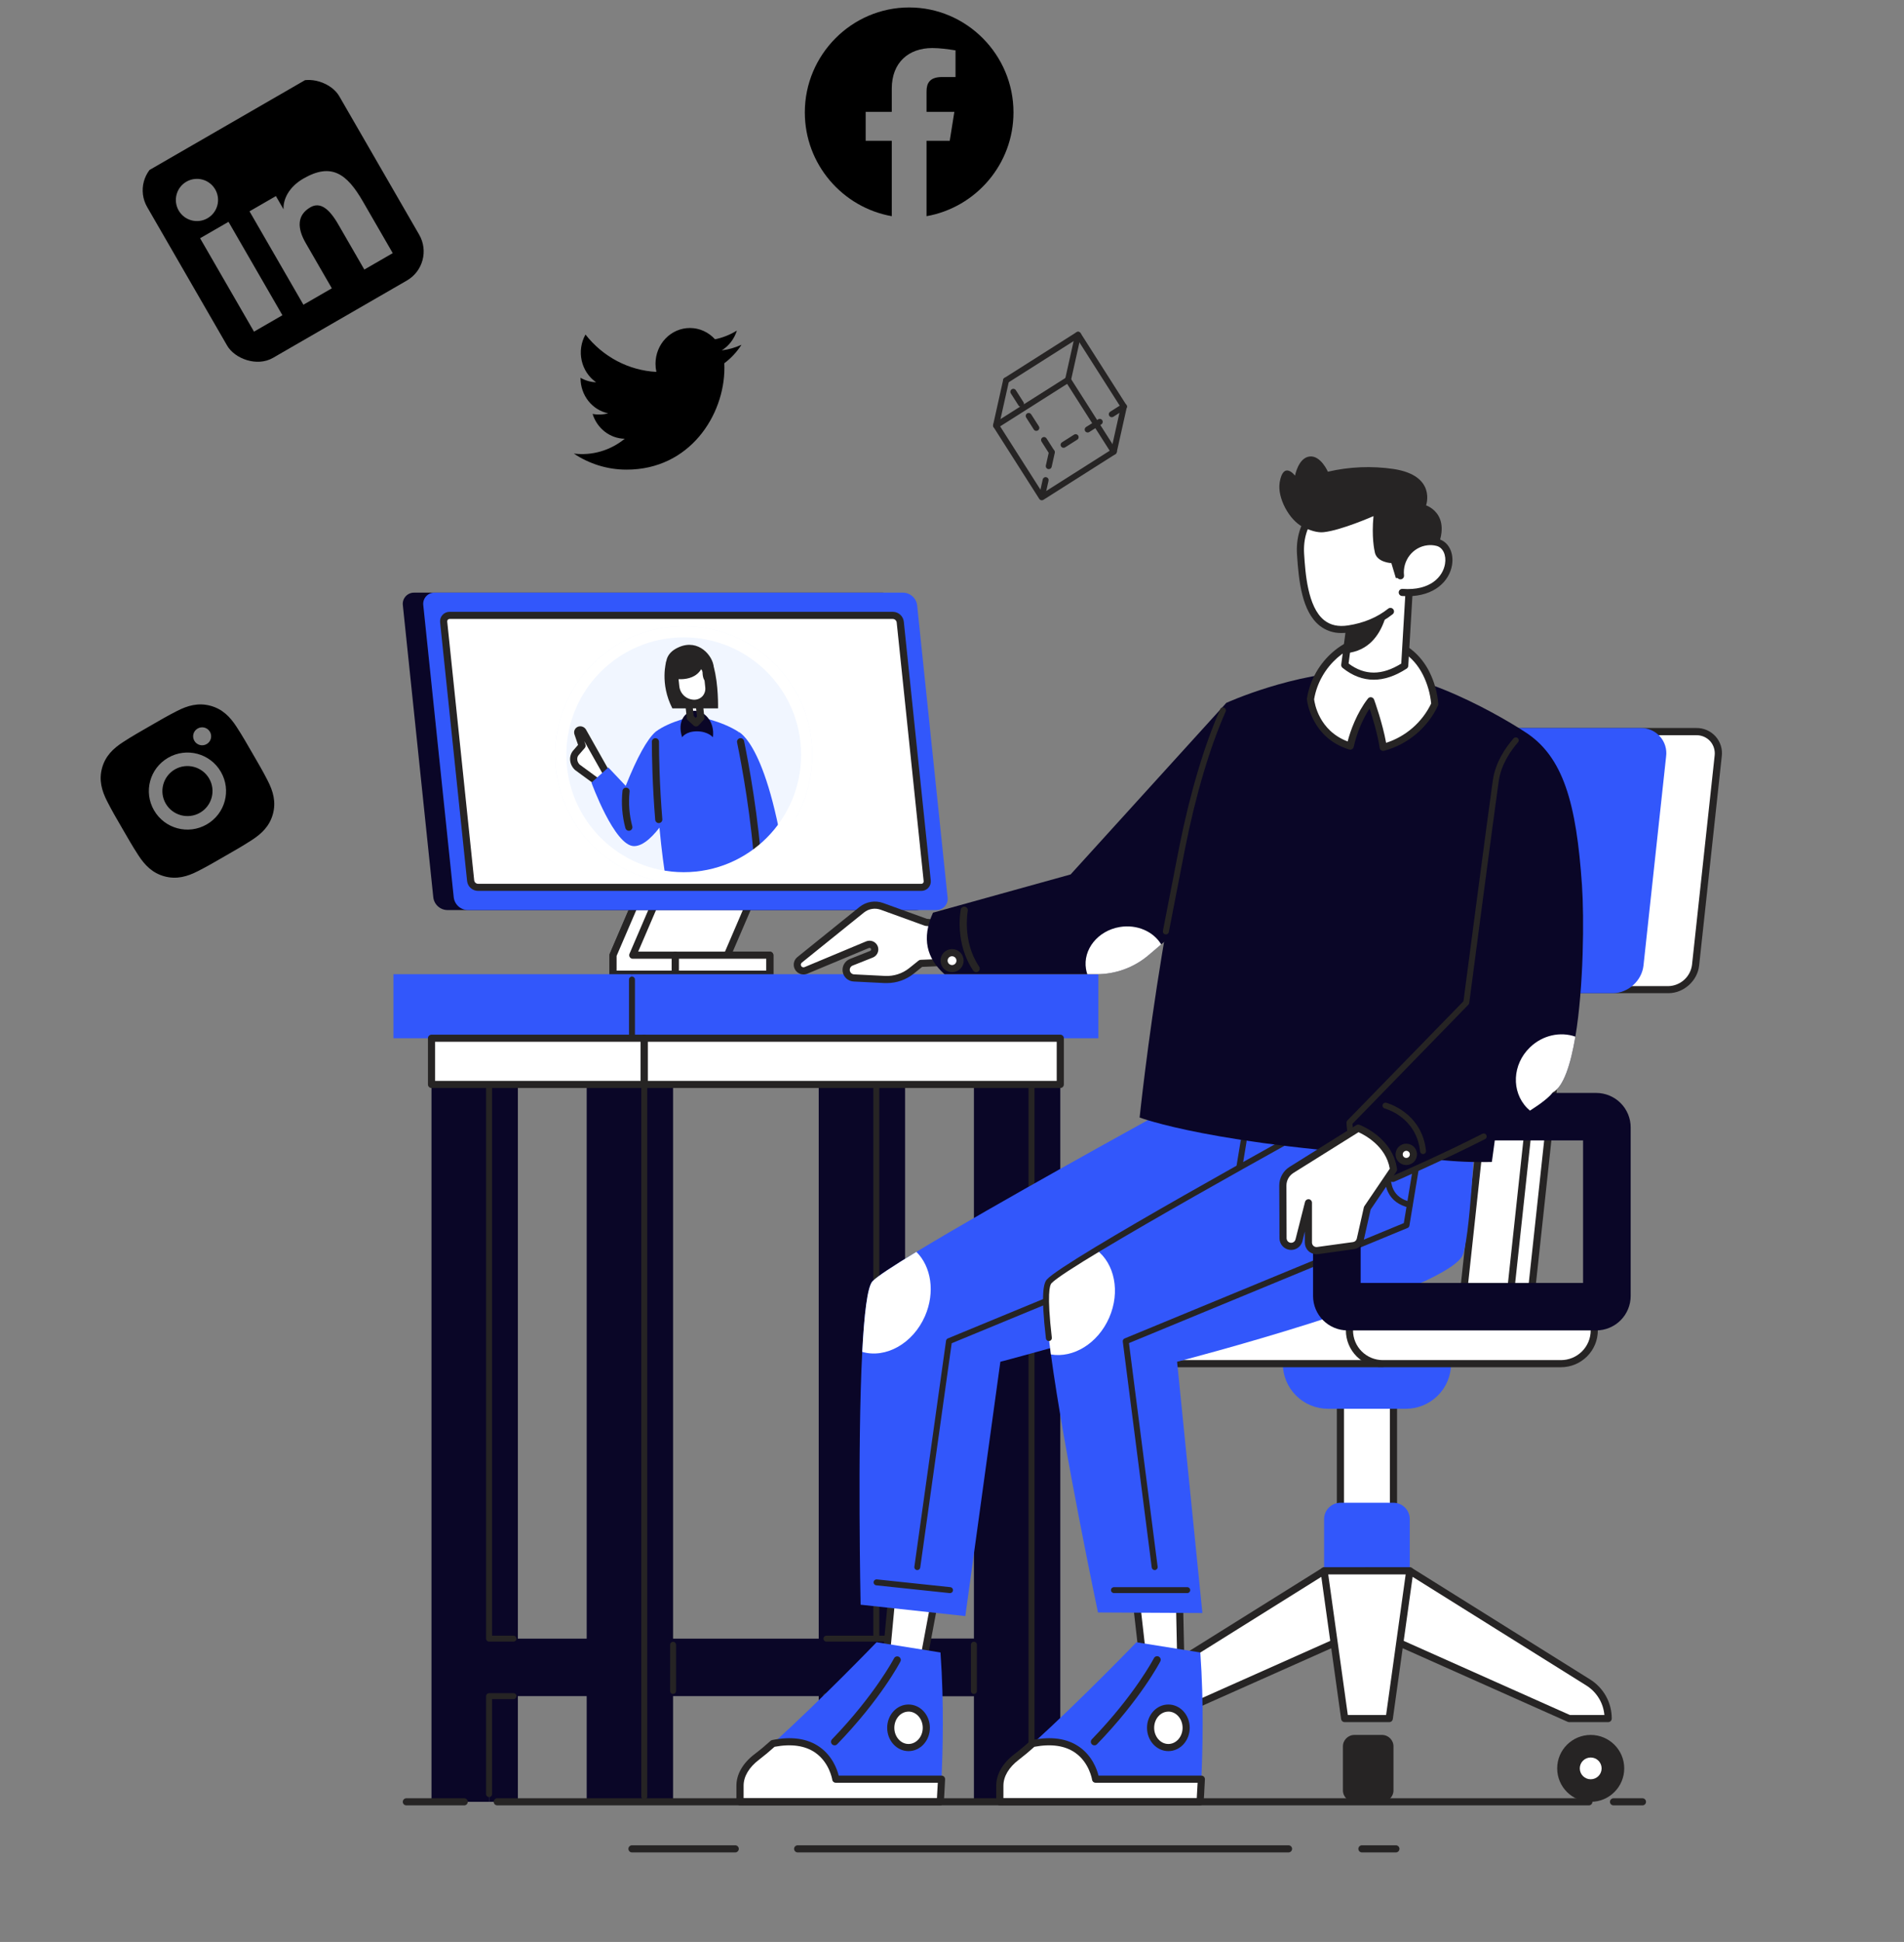 <svg width="511" height="521" viewBox="0 0 511 521" fill="none" xmlns="http://www.w3.org/2000/svg">
<rect x="0" y="0" width="511" height="521" fill="#808080" stroke="none"/>
<path d="M410.299 353.109L420.755 256.305H408.156L397.699 353.109H410.299Z" fill="white"/>
<path d="M410.297 354.069H397.698C397.563 354.069 397.43 354.042 397.306 353.987C397.183 353.933 397.072 353.853 396.982 353.754C396.891 353.654 396.823 353.536 396.781 353.408C396.74 353.28 396.725 353.145 396.74 353.011L407.203 256.203C407.228 255.968 407.34 255.75 407.517 255.593C407.694 255.435 407.923 255.348 408.161 255.35H420.76C420.895 255.349 421.028 255.377 421.152 255.431C421.275 255.485 421.386 255.565 421.476 255.665C421.567 255.764 421.635 255.882 421.677 256.01C421.718 256.138 421.732 256.273 421.718 256.407L411.262 353.212C411.237 353.449 411.125 353.668 410.946 353.827C410.768 353.985 410.536 354.071 410.297 354.069ZM398.765 352.157H409.438L419.687 257.264H409.013L398.765 352.157Z" fill="#262424"/>
<path d="M404.713 353.109L415.169 256.305H402.566L392.113 353.109H404.713Z" fill="white"/>
<path d="M404.711 354.069H392.112C391.977 354.069 391.844 354.042 391.72 353.987C391.597 353.933 391.486 353.853 391.396 353.754C391.305 353.654 391.237 353.536 391.195 353.408C391.154 353.28 391.14 353.145 391.154 353.011L401.613 256.203C401.639 255.968 401.751 255.75 401.928 255.593C402.105 255.435 402.334 255.348 402.572 255.35H415.171C415.306 255.349 415.439 255.377 415.563 255.431C415.686 255.485 415.797 255.565 415.887 255.665C415.978 255.764 416.046 255.882 416.088 256.01C416.129 256.138 416.143 256.273 416.129 256.407L405.673 353.212C405.648 353.448 405.536 353.667 405.358 353.826C405.18 353.984 404.95 354.071 404.711 354.069ZM393.179 352.157H403.852L414.101 257.264H403.427L393.179 352.157Z" fill="#262424"/>
<path d="M447.781 265.506H378.141C374.5 265.506 371.869 262.563 372.261 258.931L378.33 202.862C378.722 199.231 381.99 196.287 385.631 196.287H455.254C458.895 196.287 461.527 199.231 461.134 202.862L455.066 258.931C454.692 262.563 451.422 265.506 447.781 265.506Z" fill="white"/>
<path d="M447.781 266.461H378.141C377.166 266.48 376.198 266.288 375.304 265.899C374.41 265.509 373.611 264.932 372.962 264.205C372.312 263.479 371.828 262.621 371.543 261.691C371.257 260.761 371.176 259.78 371.306 258.815L377.375 202.747C377.819 198.65 381.526 195.318 385.627 195.318H455.251C456.226 195.299 457.194 195.491 458.088 195.88C458.982 196.269 459.781 196.847 460.43 197.573C461.08 198.3 461.564 199.157 461.849 200.088C462.135 201.018 462.216 201.999 462.086 202.963L456.018 259.032C455.593 263.129 451.891 266.461 447.781 266.461ZM385.624 197.248C384.052 197.285 382.546 197.885 381.38 198.938C380.215 199.99 379.468 201.426 379.275 202.982L373.207 259.051C373.116 259.752 373.177 260.465 373.384 261.141C373.591 261.817 373.94 262.442 374.408 262.973C374.88 263.487 375.457 263.895 376.099 264.169C376.742 264.444 377.436 264.579 378.135 264.566H447.758C449.33 264.528 450.837 263.929 452.002 262.876C453.168 261.823 453.915 260.388 454.108 258.831L460.176 202.763C460.266 202.061 460.206 201.349 459.999 200.673C459.792 199.997 459.443 199.372 458.975 198.841C458.503 198.327 457.926 197.919 457.283 197.644C456.641 197.37 455.947 197.235 455.248 197.248H385.624Z" fill="#262424"/>
<path d="M432.831 265.506H363.208C359.567 265.506 356.935 262.563 357.328 258.931L363.396 202.862C363.789 199.231 367.056 196.287 370.697 196.287H440.321C443.962 196.287 446.593 199.231 446.2 202.862L440.132 258.931C439.739 262.563 436.472 265.506 432.831 265.506Z" fill="#3257FB"/>
<path d="M432.831 266.461H363.208C362.232 266.48 361.264 266.288 360.37 265.899C359.476 265.509 358.677 264.932 358.028 264.205C357.379 263.479 356.895 262.621 356.609 261.691C356.323 260.761 356.243 259.78 356.373 258.815L362.441 202.747C362.885 198.65 366.593 195.318 370.694 195.318H440.318C441.293 195.299 442.261 195.491 443.155 195.88C444.049 196.269 444.848 196.847 445.497 197.573C446.146 198.3 446.63 199.157 446.916 200.088C447.202 201.018 447.282 201.999 447.152 202.963L441.084 259.032C440.643 263.129 436.942 266.461 432.831 266.461ZM370.675 197.248C369.103 197.285 367.596 197.885 366.431 198.938C365.265 199.99 364.518 201.426 364.325 202.982L358.257 259.051C358.167 259.752 358.227 260.465 358.434 261.141C358.641 261.817 358.99 262.442 359.458 262.973C359.93 263.487 360.507 263.895 361.15 264.169C361.792 264.444 362.486 264.579 363.185 264.566H432.809C434.381 264.528 435.887 263.929 437.053 262.876C438.218 261.823 438.966 260.388 439.158 258.831L445.226 202.763C445.317 202.061 445.256 201.349 445.049 200.673C444.842 199.997 444.493 199.372 444.025 198.841C443.553 198.327 442.976 197.919 442.334 197.644C441.691 197.37 440.997 197.235 440.298 197.248H370.675Z" fill="#3257FB"/>
<path d="M373.99 375.412H359.746V407.269H373.99V375.412Z" fill="white"/>
<path d="M373.987 408.226H359.743C359.489 408.226 359.245 408.125 359.066 407.946C358.886 407.766 358.785 407.523 358.785 407.27V375.413C358.785 375.159 358.886 374.916 359.066 374.737C359.245 374.558 359.489 374.457 359.743 374.457H373.987C374.242 374.457 374.485 374.558 374.665 374.737C374.845 374.916 374.946 375.159 374.946 375.413V407.27C374.946 407.523 374.845 407.766 374.665 407.946C374.485 408.125 374.242 408.226 373.987 408.226ZM360.701 406.314H373.029V376.368H360.701V406.314Z" fill="#262424"/>
<path d="M344.285 365.855H389.438C389.438 369.066 388.16 372.145 385.884 374.416C383.608 376.686 380.521 377.961 377.302 377.961H356.421C353.203 377.961 350.116 376.686 347.84 374.416C345.564 372.145 344.285 369.066 344.285 365.855Z" fill="#3257FB"/>
<path d="M359.771 403.176H373.964C375.129 403.176 376.247 403.638 377.071 404.46C377.895 405.282 378.358 406.397 378.358 407.559V421.443H355.363V407.559C355.363 406.397 355.826 405.282 356.65 404.46C357.475 403.638 358.592 403.176 359.758 403.176H359.771Z" fill="#3257FB"/>
<path d="M366.866 421.445V436.896L312.611 461.082H302.129C302.129 459.143 302.623 457.236 303.564 455.54C304.506 453.844 305.863 452.414 307.51 451.385L355.375 421.458H366.873L366.866 421.445Z" fill="white"/>
<path d="M312.612 462.026H302.13C301.876 462.026 301.632 461.926 301.453 461.747C301.273 461.567 301.172 461.324 301.172 461.071C301.165 458.968 301.696 456.899 302.716 455.059C303.737 453.219 305.211 451.669 307.001 450.558L354.865 420.65C355.017 420.555 355.193 420.504 355.373 420.504H366.871C367.125 420.504 367.368 420.605 367.548 420.784C367.728 420.963 367.829 421.206 367.829 421.46V436.898C367.829 437.082 367.775 437.263 367.674 437.418C367.573 437.573 367.429 437.695 367.26 437.77L312.989 461.944C312.87 461.996 312.742 462.025 312.612 462.026ZM303.13 460.115H312.392L365.909 436.26V422.403H355.651L308.019 452.189C306.645 453.042 305.487 454.202 304.639 455.578C303.79 456.953 303.274 458.506 303.13 460.115Z" fill="#262424"/>
<path d="M306.813 483.411C311.782 483.411 315.81 479.393 315.81 474.437C315.81 469.481 311.782 465.463 306.813 465.463C301.844 465.463 297.816 469.481 297.816 474.437C297.816 479.393 301.844 483.411 306.813 483.411Z" fill="#262424"/>
<path d="M306.811 477.36C308.429 477.36 309.74 476.052 309.74 474.439C309.74 472.825 308.429 471.518 306.811 471.518C305.194 471.518 303.883 472.825 303.883 474.439C303.883 476.052 305.194 477.36 306.811 477.36Z" fill="white"/>
<path d="M366.866 421.445V436.896L421.121 461.082H431.603C431.603 459.143 431.109 457.236 430.168 455.54C429.226 453.844 427.868 452.414 426.222 451.385L378.357 421.458H366.859L366.866 421.445Z" fill="white"/>
<path d="M431.606 462.026H421.124C420.989 462.025 420.857 461.997 420.734 461.943L366.479 437.757C366.309 437.682 366.166 437.559 366.065 437.404C365.964 437.249 365.91 437.069 365.91 436.884V421.446C365.91 421.192 366.011 420.949 366.191 420.77C366.371 420.591 366.614 420.49 366.868 420.49H378.366C378.545 420.491 378.721 420.541 378.874 420.637L426.738 450.563C428.528 451.675 430.002 453.224 431.022 455.064C432.042 456.904 432.574 458.974 432.567 461.076C432.565 461.329 432.463 461.571 432.283 461.749C432.103 461.927 431.859 462.026 431.606 462.026ZM421.328 460.114H430.59C430.449 458.508 429.937 456.956 429.094 455.581C428.25 454.206 427.098 453.044 425.729 452.188L378.098 422.408H367.826V436.26L421.328 460.114Z" fill="#262424"/>
<path d="M426.919 483.411C431.887 483.411 435.915 479.393 435.915 474.437C435.915 469.481 431.887 465.463 426.919 465.463C421.95 465.463 417.922 469.481 417.922 474.437C417.922 479.393 421.95 483.411 426.919 483.411Z" fill="#262424"/>
<path d="M426.917 477.36C428.534 477.36 429.846 476.052 429.846 474.439C429.846 472.825 428.534 471.518 426.917 471.518C425.299 471.518 423.988 472.825 423.988 474.439C423.988 476.052 425.299 477.36 426.917 477.36Z" fill="white"/>
<path d="M372.835 461.069H360.894L355.375 421.445H378.357L372.835 461.069Z" fill="white"/>
<path d="M372.837 462.026H360.892C360.659 462.028 360.433 461.945 360.257 461.793C360.081 461.641 359.966 461.431 359.934 461.2L354.415 421.577C354.396 421.441 354.407 421.302 354.447 421.171C354.487 421.039 354.554 420.918 354.645 420.815C354.736 420.712 354.848 420.629 354.974 420.573C355.099 420.517 355.236 420.489 355.373 420.49H378.368C378.506 420.489 378.642 420.517 378.768 420.573C378.894 420.629 379.006 420.712 379.097 420.815C379.188 420.918 379.255 421.039 379.295 421.171C379.335 421.302 379.345 421.441 379.326 421.577L373.808 461.2C373.776 461.433 373.659 461.645 373.48 461.798C373.301 461.95 373.072 462.031 372.837 462.026ZM361.729 460.114H372.003L377.257 422.402H356.475L361.729 460.114Z" fill="#262424"/>
<path d="M370.899 465.463H363.502C361.797 465.463 360.414 466.842 360.414 468.543V480.331C360.414 482.032 361.797 483.411 363.502 483.411H370.899C372.605 483.411 373.987 482.032 373.987 480.331V468.543C373.987 466.842 372.605 465.463 370.899 465.463Z" fill="#262424"/>
<path d="M370.05 348.016H314.798C309.859 348.016 305.855 352.009 305.855 356.936C305.855 361.862 309.859 365.856 314.798 365.856H370.05C374.989 365.856 378.992 361.862 378.992 356.936C378.992 352.009 374.989 348.016 370.05 348.016Z" fill="white"/>
<path d="M370.051 366.812H314.799C312.173 366.812 309.655 365.771 307.798 363.919C305.942 362.067 304.898 359.555 304.898 356.936C304.898 354.317 305.942 351.805 307.798 349.953C309.655 348.101 312.173 347.061 314.799 347.061H370.051C372.677 347.061 375.195 348.101 377.052 349.953C378.909 351.805 379.952 354.317 379.952 356.936C379.952 359.555 378.909 362.067 377.052 363.919C375.195 365.771 372.677 366.812 370.051 366.812ZM314.799 348.972C312.681 348.972 310.651 349.811 309.153 351.305C307.656 352.798 306.815 354.824 306.815 356.936C306.815 359.049 307.656 361.074 309.153 362.568C310.651 364.061 312.681 364.901 314.799 364.901H370.051C372.169 364.901 374.199 364.061 375.697 362.568C377.194 361.074 378.035 359.049 378.035 356.936C378.035 354.824 377.194 352.798 375.697 351.305C374.199 349.811 372.169 348.972 370.051 348.972H314.799Z" fill="#262424"/>
<path d="M418.934 348.016H371.114C366.176 348.016 362.172 352.009 362.172 356.936C362.172 361.862 366.176 365.856 371.114 365.856H418.934C423.873 365.856 427.877 361.862 427.877 356.936C427.877 352.009 423.873 348.016 418.934 348.016Z" fill="white"/>
<path d="M418.932 366.812H371.112C368.486 366.812 365.967 365.771 364.111 363.919C362.254 362.067 361.211 359.555 361.211 356.936C361.211 354.317 362.254 351.805 364.111 349.953C365.967 348.101 368.486 347.061 371.112 347.061H418.932C421.557 347.061 424.076 348.101 425.932 349.953C427.789 351.805 428.832 354.317 428.832 356.936C428.832 359.555 427.789 362.067 425.932 363.919C424.076 365.771 421.557 366.812 418.932 366.812ZM371.112 348.972C368.994 348.972 366.963 349.811 365.466 351.305C363.968 352.798 363.127 354.824 363.127 356.936C363.127 359.049 363.968 361.074 365.466 362.568C366.963 364.061 368.994 364.901 371.112 364.901H418.932C421.049 364.901 423.08 364.061 424.577 362.568C426.075 361.074 426.916 359.049 426.916 356.936C426.916 354.824 426.075 352.798 424.577 351.305C423.08 349.811 421.049 348.972 418.932 348.972H371.112Z" fill="#262424"/>
<path d="M206.599 256.267V261.364H164.527V256.267L172.352 238.061H203.031L195.207 256.267H206.599Z" fill="white"/>
<path d="M206.6 262.32H164.528C164.274 262.32 164.031 262.22 163.851 262.04C163.671 261.861 163.57 261.618 163.57 261.365V256.268C163.57 256.138 163.596 256.01 163.647 255.892L171.472 237.685C171.546 237.513 171.668 237.366 171.825 237.263C171.982 237.16 172.165 237.105 172.353 237.105H203.032C203.191 237.105 203.347 237.145 203.487 237.219C203.626 237.294 203.745 237.403 203.832 237.535C203.92 237.667 203.973 237.818 203.987 237.976C204.001 238.133 203.976 238.292 203.914 238.437L196.661 255.321H206.6C206.854 255.321 207.098 255.422 207.277 255.601C207.457 255.781 207.558 256.024 207.558 256.277V261.374C207.555 261.626 207.453 261.867 207.274 262.044C207.094 262.221 206.852 262.32 206.6 262.32ZM165.487 260.409H205.642V257.223H195.208C195.049 257.223 194.893 257.184 194.753 257.109C194.614 257.034 194.495 256.926 194.407 256.794C194.32 256.662 194.267 256.511 194.253 256.353C194.239 256.196 194.264 256.037 194.326 255.892L201.579 239.007H172.986L165.487 256.455V260.409Z" fill="#262424"/>
<path d="M206.603 256.268H181.219V261.365H206.603V256.268Z" fill="white"/>
<path d="M206.6 262.319H181.216C180.962 262.319 180.718 262.218 180.538 262.039C180.359 261.86 180.258 261.617 180.258 261.363V256.266C180.258 256.013 180.359 255.77 180.538 255.59C180.718 255.411 180.962 255.311 181.216 255.311H206.6C206.854 255.311 207.098 255.411 207.277 255.59C207.457 255.77 207.558 256.013 207.558 256.266V261.363C207.558 261.617 207.457 261.86 207.277 262.039C207.098 262.218 206.854 262.319 206.6 262.319ZM182.174 260.408H205.642V257.222H182.174V260.408Z" fill="#262424"/>
<path d="M181.215 256.267V261.364H164.527V256.267L172.352 238.061H177.647L169.823 256.267H181.215Z" fill="white"/>
<path d="M181.216 262.32H164.528C164.274 262.32 164.031 262.22 163.851 262.04C163.671 261.861 163.57 261.618 163.57 261.365V256.268C163.57 256.138 163.596 256.01 163.647 255.892L171.472 237.685C171.545 237.513 171.668 237.366 171.825 237.263C171.982 237.16 172.165 237.105 172.353 237.105H177.648C177.806 237.106 177.96 237.145 178.099 237.22C178.238 237.294 178.356 237.401 178.443 237.532C178.53 237.663 178.583 237.813 178.599 237.969C178.614 238.125 178.59 238.283 178.53 238.428L171.277 255.312H181.216C181.47 255.312 181.714 255.412 181.893 255.592C182.073 255.771 182.174 256.014 182.174 256.268V261.365C182.174 261.618 182.073 261.861 181.893 262.04C181.714 262.22 181.47 262.32 181.216 262.32ZM165.487 260.409H180.258V257.223H169.824C169.665 257.223 169.509 257.184 169.369 257.109C169.23 257.034 169.111 256.926 169.024 256.794C168.936 256.662 168.883 256.511 168.869 256.353C168.855 256.196 168.88 256.037 168.942 255.892L176.195 239.007H172.986L165.487 256.455V260.409Z" fill="#262424"/>
<path d="M245.783 244.161H120.051C119.12 244.142 118.227 243.788 117.536 243.164C116.845 242.54 116.404 241.688 116.292 240.765L108.12 162.397C108.063 161.967 108.1 161.531 108.228 161.117C108.356 160.703 108.573 160.322 108.862 160C109.152 159.677 109.508 159.421 109.906 159.248C110.305 159.076 110.736 158.991 111.17 159.001H236.901C237.833 159.02 238.726 159.374 239.417 159.998C240.107 160.622 240.549 161.474 240.66 162.397L248.833 240.765C248.89 241.195 248.853 241.631 248.725 242.045C248.596 242.459 248.38 242.84 248.09 243.162C247.801 243.485 247.444 243.741 247.046 243.914C246.648 244.086 246.217 244.17 245.783 244.161Z" fill="#0A0627"/>
<path d="M251.267 244.161H125.536C124.604 244.142 123.711 243.788 123.02 243.164C122.33 242.54 121.888 241.688 121.777 240.765L113.604 162.397C113.547 161.967 113.584 161.531 113.712 161.117C113.841 160.703 114.057 160.322 114.347 160C114.636 159.677 114.993 159.421 115.391 159.248C115.789 159.076 116.22 158.991 116.654 159.001H242.386C243.317 159.02 244.21 159.374 244.901 159.998C245.592 160.622 246.033 161.474 246.145 162.397L254.317 240.765C254.374 241.195 254.337 241.631 254.209 242.045C254.081 242.459 253.864 242.84 253.575 243.162C253.285 243.485 252.929 243.741 252.531 243.914C252.132 244.086 251.701 244.17 251.267 244.161Z" fill="#3257FB"/>
<path d="M247.251 238.06H128.283C127.796 238.05 127.328 237.864 126.967 237.538C126.606 237.211 126.374 236.765 126.316 236.282L119.076 166.881C119.046 166.657 119.066 166.428 119.133 166.212C119.2 165.995 119.314 165.796 119.465 165.627C119.617 165.458 119.803 165.324 120.012 165.234C120.22 165.144 120.446 165.099 120.673 165.104H239.64C240.127 165.114 240.595 165.3 240.956 165.626C241.318 165.953 241.549 166.399 241.607 166.881L248.847 236.282C248.877 236.507 248.857 236.735 248.79 236.952C248.723 237.168 248.61 237.368 248.458 237.537C248.306 237.705 248.12 237.84 247.912 237.93C247.703 238.02 247.478 238.065 247.251 238.06Z" fill="white"/>
<circle cx="183.5" cy="202.5" r="34.5" fill="#F1F6FF"/>
<path d="M187.795 188L188.357 193.374L187.105 194.77L185.562 193.374L185 188H187.795Z" fill="white"/>
<path d="M198.195 196.344C198.195 196.344 206.585 199.478 211.542 237.812H201.322L198.195 196.344Z" fill="#3257FB"/>
<path d="M178.825 177.393C178.825 177.393 176.992 183.321 180.451 190.053H192.708C192.708 190.053 192.871 183.602 191.549 178.941C190.227 174.28 178.825 177.393 178.825 177.393Z" fill="#262424"/>
<path d="M163.042 207.914L156.447 196.216C156.353 196.055 156.207 195.93 156.033 195.862C155.859 195.794 155.667 195.786 155.489 195.84C155.403 195.872 155.325 195.92 155.258 195.983C155.192 196.045 155.139 196.12 155.102 196.203C155.064 196.286 155.044 196.375 155.042 196.466C155.04 196.557 155.056 196.648 155.089 196.732L156.214 200.045L154.556 201.957C153.598 203.043 153.793 204.77 154.962 205.856L160.832 210.157L163.042 207.914Z" fill="white"/>
<path d="M160.844 211.116C160.641 211.116 160.443 211.051 160.279 210.931L154.405 206.64L154.319 206.57C152.764 205.124 152.556 202.83 153.843 201.345L155.14 199.848L154.182 197.054C154.108 196.852 154.074 196.637 154.083 196.421C154.093 196.206 154.145 195.995 154.236 195.799C154.327 195.604 154.457 195.428 154.616 195.283C154.776 195.138 154.962 195.025 155.166 194.952C155.552 194.822 155.972 194.829 156.354 194.97C156.736 195.112 157.058 195.38 157.267 195.729L157.283 195.758L163.878 207.446C163.979 207.626 164.019 207.834 163.992 208.038C163.965 208.242 163.872 208.433 163.728 208.58L161.534 210.826C161.444 210.918 161.337 210.991 161.219 211.041C161.1 211.091 160.973 211.116 160.844 211.116ZM155.574 205.127L160.726 208.899L161.841 207.758L156.807 198.838L157.127 199.74C157.181 199.898 157.193 200.068 157.161 200.232C157.129 200.397 157.054 200.55 156.944 200.676L155.287 202.588C154.702 203.263 154.837 204.41 155.574 205.127Z" fill="#262424"/>
<path d="M175.917 196.344C173.681 198.36 171.037 203.053 167.932 210.839L163.266 205.901L158.734 209.963C158.734 209.963 164.905 227.006 170.174 227.006C175.444 227.006 181.442 214.951 181.442 214.951L175.917 196.344Z" fill="#3257FB"/>
<path d="M168.775 222.888C168.565 222.888 168.361 222.819 168.195 222.693C168.028 222.566 167.907 222.388 167.852 222.187C166.967 218.913 166.702 215.503 167.072 212.133C167.09 212.009 167.132 211.889 167.196 211.781C167.261 211.673 167.345 211.579 167.446 211.504C167.547 211.428 167.661 211.373 167.783 211.342C167.905 211.311 168.032 211.304 168.157 211.322C168.281 211.34 168.401 211.382 168.509 211.446C168.618 211.51 168.712 211.595 168.788 211.695C168.863 211.795 168.918 211.91 168.949 212.031C168.98 212.153 168.987 212.279 168.969 212.404C168.644 215.513 168.888 218.655 169.691 221.677C169.73 221.819 169.737 221.967 169.709 222.111C169.681 222.255 169.621 222.391 169.532 222.508C169.444 222.625 169.329 222.72 169.198 222.786C169.066 222.852 168.922 222.887 168.775 222.888Z" fill="#262424"/>
<path d="M203.743 237.813H179.02C175.53 217.634 175.919 196.344 175.919 196.344C179.915 193.318 186.615 192.098 186.615 192.098C186.615 192.098 193.568 193.318 198.196 196.344C198.192 196.344 203.025 217.634 203.743 237.813Z" fill="#3257FB"/>
<path d="M176.804 220.821C176.563 220.822 176.33 220.731 176.152 220.568C175.975 220.405 175.865 220.182 175.846 219.942C175.092 210.738 174.958 202.869 174.945 198.999C174.945 198.745 175.046 198.502 175.226 198.323C175.406 198.144 175.649 198.043 175.903 198.043C176.158 198.043 176.401 198.144 176.581 198.323C176.761 198.502 176.862 198.745 176.862 198.999C176.862 202.841 177.008 210.652 177.756 219.792C177.776 220.044 177.695 220.295 177.53 220.488C177.366 220.681 177.131 220.801 176.878 220.821H176.798H176.804Z" fill="#262424"/>
<path d="M203.588 235.426C203.343 235.426 203.107 235.333 202.929 235.165C202.751 234.997 202.644 234.768 202.63 234.524C201.79 219.701 198.986 204.875 197.82 199.188C197.795 199.065 197.794 198.938 197.818 198.815C197.842 198.692 197.89 198.575 197.96 198.47C198.029 198.365 198.118 198.275 198.223 198.205C198.327 198.135 198.444 198.085 198.567 198.06C198.691 198.035 198.818 198.035 198.941 198.058C199.065 198.082 199.183 198.13 199.288 198.199C199.393 198.269 199.483 198.358 199.553 198.462C199.624 198.566 199.673 198.683 199.698 198.806C200.873 204.54 203.7 219.468 204.546 234.419C204.56 234.672 204.473 234.92 204.303 235.109C204.134 235.298 203.896 235.412 203.642 235.426H203.588Z" fill="#262424"/>
<path d="M187.04 196.207C190.03 196.207 191.336 197.8 191.336 197.8C191.882 193.519 188.982 190.699 186.465 190.699C183.949 190.699 181.636 193.519 183.077 197.8C183.077 197.791 184.051 196.207 187.04 196.207Z" fill="#0A0627"/>
<path d="M186.808 194.91C186.572 194.909 186.345 194.82 186.17 194.662L184.637 193.26C184.458 193.104 184.344 192.887 184.317 192.651L183.755 187.277C183.741 187.144 183.756 187.009 183.798 186.881C183.839 186.753 183.908 186.636 183.998 186.537C184.089 186.437 184.199 186.358 184.322 186.304C184.445 186.25 184.579 186.222 184.713 186.223H187.511C187.749 186.221 187.979 186.308 188.156 186.467C188.333 186.625 188.445 186.844 188.469 187.08L189.031 192.454C189.045 192.586 189.031 192.72 188.989 192.847C188.948 192.974 188.881 193.091 188.792 193.19L187.511 194.592C187.427 194.686 187.325 194.762 187.211 194.817C187.097 194.872 186.973 194.903 186.847 194.91H186.808ZM186.17 192.097L186.729 192.6L187.048 192.237L186.62 188.14H185.751L186.17 192.097Z" fill="#262424"/>
<path d="M186.257 188.699C185.045 188.674 183.883 188.213 182.984 187.401C182.085 186.589 181.51 185.481 181.365 184.281L181.064 181.414C180.991 180.855 181.04 180.287 181.207 179.749C181.374 179.211 181.656 178.715 182.032 178.295C182.409 177.876 182.873 177.542 183.391 177.318C183.909 177.094 184.469 176.983 185.034 176.995C186.246 177.021 187.409 177.482 188.307 178.293C189.206 179.105 189.781 180.213 189.927 181.414L190.227 184.281C190.3 184.839 190.252 185.407 190.085 185.945C189.918 186.484 189.636 186.979 189.259 187.399C188.882 187.819 188.419 188.152 187.901 188.376C187.383 188.601 186.822 188.711 186.257 188.699Z" fill="white"/>
<path d="M186.258 189.655C184.811 189.623 183.424 189.072 182.35 188.103C181.277 187.134 180.589 185.812 180.413 184.379L180.113 181.512C180.025 180.82 180.087 180.117 180.296 179.451C180.504 178.785 180.854 178.171 181.321 177.651C181.788 177.132 182.362 176.719 183.003 176.44C183.644 176.161 184.338 176.024 185.038 176.036C186.485 176.068 187.872 176.619 188.945 177.588C190.019 178.556 190.706 179.878 190.882 181.311L191.183 184.179C191.271 184.871 191.208 185.574 191 186.24C190.792 186.906 190.442 187.52 189.975 188.039C189.508 188.559 188.934 188.972 188.293 189.251C187.651 189.529 186.957 189.667 186.258 189.655ZM185.038 177.947C184.612 177.937 184.188 178.016 183.795 178.181C183.402 178.346 183.048 178.592 182.757 178.903C182.471 179.227 182.258 179.609 182.13 180.022C182.003 180.435 181.965 180.87 182.02 181.299L182.32 184.166C182.437 185.133 182.9 186.026 183.623 186.68C184.346 187.335 185.281 187.708 186.258 187.731C186.684 187.741 187.108 187.662 187.501 187.497C187.894 187.332 188.247 187.086 188.538 186.775C188.824 186.451 189.038 186.069 189.165 185.656C189.292 185.243 189.33 184.808 189.276 184.379L188.976 181.512C188.858 180.545 188.396 179.652 187.673 178.998C186.95 178.343 186.014 177.97 185.038 177.947Z" fill="#262424"/>
<path d="M179.926 181.928C179.926 181.928 186.712 183.703 188.629 178.606C188.629 178.606 187.99 183.088 190.107 183.088C190.107 183.088 191.784 181.935 191.551 178.947C191.318 175.958 187.511 171.339 182.251 173.604C176.138 176.232 179.926 181.928 179.926 181.928Z" fill="#262424"/>
<path d="M242.909 290.943H235.184V483.408H242.909V290.943Z" fill="#0A0627"/>
<path d="M176 236L189 234.5L201.5 231L213.5 218.5L214.5 237.5H167L176 236Z" fill="white"/>
<circle cx="183.5" cy="202.5" r="33" stroke="white" stroke-width="3"/>
<path d="M284.566 290.943H276.84V483.408H284.566V290.943Z" fill="#0A0627"/>
<path d="M276.838 290.943V483.408H261.383V455.046H235.185V483.408H219.73V290.943H235.185V439.63H261.383V290.943H276.838Z" fill="#0A0627"/>
<path d="M235.185 482.772C234.973 482.772 234.77 482.688 234.621 482.539C234.471 482.389 234.387 482.187 234.387 481.976V455.056C234.387 454.845 234.471 454.642 234.621 454.493C234.77 454.344 234.973 454.26 235.185 454.26C235.397 454.26 235.6 454.344 235.75 454.493C235.899 454.642 235.984 454.845 235.984 455.056V481.985C235.981 482.195 235.896 482.395 235.746 482.542C235.597 482.689 235.395 482.772 235.185 482.772Z" fill="#262424"/>
<path d="M276.837 482.134C276.626 482.134 276.423 482.05 276.273 481.9C276.123 481.751 276.039 481.548 276.039 481.337V290.943C276.039 290.732 276.123 290.529 276.273 290.38C276.423 290.23 276.626 290.146 276.837 290.146C277.049 290.146 277.252 290.23 277.402 290.38C277.552 290.529 277.636 290.732 277.636 290.943V481.337C277.636 481.548 277.552 481.751 277.402 481.9C277.252 482.05 277.049 482.134 276.837 482.134Z" fill="#262424"/>
<path d="M235.185 440.426C234.973 440.426 234.77 440.342 234.621 440.193C234.471 440.044 234.387 439.841 234.387 439.63V290.943C234.387 290.732 234.471 290.529 234.621 290.38C234.77 290.23 234.973 290.146 235.185 290.146C235.397 290.146 235.6 290.23 235.75 290.38C235.899 290.529 235.984 290.732 235.984 290.943V439.63C235.984 439.841 235.899 440.044 235.75 440.193C235.6 440.342 235.397 440.426 235.185 440.426Z" fill="#262424"/>
<path d="M261.382 439.631H157.461V455.047H261.382V439.631Z" fill="#0A0627"/>
<path d="M241.514 455.843H221.646C221.434 455.843 221.231 455.759 221.082 455.61C220.932 455.46 220.848 455.258 220.848 455.046C220.848 454.835 220.932 454.633 221.082 454.483C221.231 454.334 221.434 454.25 221.646 454.25H241.514C241.726 454.25 241.929 454.334 242.079 454.483C242.229 454.633 242.313 454.835 242.313 455.046C242.313 455.258 242.229 455.46 242.079 455.61C241.929 455.759 241.726 455.843 241.514 455.843Z" fill="#262424"/>
<path d="M261.38 454.472C261.169 454.472 260.966 454.388 260.816 454.239C260.666 454.09 260.582 453.887 260.582 453.676V441.252C260.582 441.04 260.666 440.838 260.816 440.688C260.966 440.539 261.169 440.455 261.38 440.455C261.592 440.455 261.795 440.539 261.945 440.688C262.095 440.838 262.179 441.04 262.179 441.252V453.676C262.179 453.887 262.095 454.09 261.945 454.239C261.795 454.388 261.592 454.472 261.38 454.472Z" fill="#262424"/>
<path d="M241.596 440.427H221.795C221.583 440.427 221.38 440.343 221.23 440.194C221.08 440.044 220.996 439.842 220.996 439.63C220.996 439.419 221.08 439.217 221.23 439.067C221.38 438.918 221.583 438.834 221.795 438.834H241.596C241.808 438.834 242.011 438.918 242.16 439.067C242.31 439.217 242.394 439.419 242.394 439.63C242.394 439.842 242.31 440.044 242.16 440.194C242.011 440.343 241.808 440.427 241.596 440.427Z" fill="#262424"/>
<path d="M138.987 290.943H131.262V483.408H138.987V290.943Z" fill="#0A0627"/>
<path d="M180.64 290.943H172.914V483.408H180.64V290.943Z" fill="#0A0627"/>
<path d="M180.642 454.472C180.43 454.472 180.227 454.388 180.078 454.239C179.928 454.089 179.844 453.887 179.844 453.676V441.277C179.844 441.066 179.928 440.863 180.078 440.714C180.227 440.564 180.43 440.48 180.642 440.48C180.854 440.48 181.057 440.564 181.207 440.714C181.356 440.863 181.441 441.066 181.441 441.277V453.676C181.441 453.887 181.356 454.089 181.207 454.239C181.057 454.388 180.854 454.472 180.642 454.472Z" fill="#262424"/>
<path d="M172.916 290.943V483.408H157.461V455.046H131.263V483.408H115.809V290.943H131.263V439.63H157.461V290.943H172.916Z" fill="#0A0627"/>
<path d="M131.263 482.135C131.052 482.135 130.848 482.051 130.699 481.902C130.549 481.752 130.465 481.55 130.465 481.338V455.056C130.465 454.845 130.549 454.642 130.699 454.493C130.848 454.344 131.052 454.26 131.263 454.26H137.81C138.022 454.26 138.225 454.344 138.375 454.493C138.525 454.642 138.609 454.845 138.609 455.056C138.609 455.267 138.525 455.47 138.375 455.619C138.225 455.769 138.022 455.853 137.81 455.853H132.062V481.338C132.062 481.55 131.978 481.752 131.828 481.902C131.678 482.051 131.475 482.135 131.263 482.135Z" fill="#262424"/>
<path d="M172.915 482.771C172.703 482.771 172.5 482.687 172.35 482.537C172.201 482.388 172.116 482.186 172.116 481.974V291.739H157.451C157.239 291.739 157.036 291.655 156.886 291.506C156.736 291.357 156.652 291.154 156.652 290.943C156.652 290.732 156.736 290.529 156.886 290.38C157.036 290.23 157.239 290.146 157.451 290.146H172.905C173.117 290.146 173.32 290.23 173.47 290.38C173.62 290.529 173.704 290.732 173.704 290.943V481.974C173.704 482.184 173.621 482.385 173.473 482.534C173.326 482.683 173.125 482.768 172.915 482.771Z" fill="#262424"/>
<path d="M137.81 440.426H131.263C131.052 440.426 130.848 440.342 130.699 440.193C130.549 440.044 130.465 439.841 130.465 439.63V290.943C130.465 290.732 130.549 290.529 130.699 290.38C130.848 290.23 131.052 290.146 131.263 290.146C131.475 290.146 131.678 290.23 131.828 290.38C131.978 290.529 132.062 290.732 132.062 290.943V438.833H137.81C138.022 438.833 138.225 438.917 138.375 439.067C138.525 439.216 138.609 439.419 138.609 439.63C138.609 439.841 138.525 440.044 138.375 440.193C138.225 440.342 138.022 440.426 137.81 440.426Z" fill="#262424"/>
<path d="M169.612 261.363H105.59V278.544H169.612V261.363Z" fill="#3257FB"/>
<path d="M169.609 278.545H294.781V261.364H169.609V278.545Z" fill="#3257FB"/>
<path d="M169.611 279.34C169.399 279.34 169.196 279.256 169.046 279.107C168.897 278.958 168.812 278.755 168.812 278.544V262.791C168.812 262.579 168.897 262.377 169.046 262.227C169.196 262.078 169.399 261.994 169.611 261.994C169.823 261.994 170.026 262.078 170.176 262.227C170.325 262.377 170.409 262.579 170.409 262.791V278.544C170.409 278.755 170.325 278.958 170.176 279.107C170.026 279.256 169.823 279.34 169.611 279.34Z" fill="#262424"/>
<path d="M172.913 278.545H115.809V290.947H172.913V278.545Z" fill="white"/>
<path d="M172.917 291.9H115.81C115.556 291.9 115.312 291.799 115.132 291.62C114.953 291.441 114.852 291.198 114.852 290.944V278.546C114.852 278.292 114.953 278.049 115.132 277.87C115.312 277.691 115.556 277.59 115.81 277.59H172.914C173.168 277.59 173.412 277.691 173.591 277.87C173.771 278.049 173.872 278.292 173.872 278.546V290.948C173.871 291.2 173.77 291.442 173.591 291.62C173.413 291.799 173.17 291.899 172.917 291.9ZM116.771 289.989H171.959V279.501H116.768V289.992L116.771 289.989Z" fill="#262424"/>
<path d="M172.915 290.943H284.562V278.541H172.915V290.943Z" fill="white"/>
<path d="M284.562 291.9H172.915C172.661 291.9 172.417 291.799 172.238 291.62C172.058 291.441 171.957 291.198 171.957 290.944V278.546C171.957 278.292 172.058 278.049 172.238 277.87C172.417 277.691 172.661 277.59 172.915 277.59H284.562C284.816 277.59 285.06 277.691 285.24 277.87C285.419 278.049 285.52 278.292 285.52 278.546V290.948C285.52 291.2 285.418 291.443 285.239 291.621C285.059 291.8 284.816 291.9 284.562 291.9ZM173.873 289.989H283.604V279.501H173.873V289.992V289.989Z" fill="#262424"/>
<path d="M239.812 423.467L237.48 448.341L247.241 448.771L251.907 423.855L239.812 423.467Z" fill="white"/>
<path d="M247.239 449.727H247.194L237.434 449.294C237.304 449.288 237.177 449.256 237.06 449.199C236.944 449.143 236.84 449.064 236.754 448.966C236.669 448.868 236.605 448.754 236.565 448.631C236.526 448.508 236.512 448.378 236.524 448.249L238.855 423.375C238.878 423.133 238.992 422.908 239.175 422.747C239.358 422.586 239.595 422.501 239.839 422.508L251.93 422.897C252.068 422.901 252.204 422.936 252.327 422.997C252.451 423.059 252.56 423.146 252.646 423.254C252.732 423.361 252.795 423.486 252.828 423.62C252.862 423.753 252.866 423.892 252.841 424.028L248.175 448.943C248.134 449.162 248.019 449.36 247.848 449.503C247.677 449.646 247.462 449.726 247.239 449.727ZM238.526 447.43L246.45 447.781L250.758 424.777L240.682 424.458L238.526 447.43Z" fill="#262424"/>
<path d="M198.598 479.073V483.409H252.345C252.345 483.409 252.521 481.143 252.687 477.337C253.006 469.847 253.409 457.267 252.409 443.339L235.256 440.596C235.256 440.596 220.532 455.887 207.432 467.77C206.071 469.006 204.64 470.207 203.133 471.347C200.249 473.533 198.598 476.253 198.598 479.073Z" fill="#3257FB"/>
<path d="M223.985 468.258C223.797 468.258 223.613 468.203 223.457 468.1C223.3 467.996 223.177 467.849 223.104 467.677C223.03 467.504 223.009 467.314 223.043 467.13C223.077 466.945 223.165 466.775 223.295 466.64C234.757 454.786 239.903 444.977 239.96 444.879C240.081 444.661 240.282 444.498 240.52 444.426C240.759 444.354 241.016 444.377 241.238 444.491C241.46 444.605 241.628 444.801 241.707 445.037C241.787 445.273 241.77 445.53 241.662 445.755C241.452 446.162 236.351 455.891 224.675 467.965C224.585 468.058 224.478 468.132 224.36 468.182C224.241 468.232 224.114 468.258 223.985 468.258Z" fill="#262424"/>
<path d="M243.838 468.85C246.473 468.85 248.609 466.478 248.609 463.552C248.609 460.626 246.473 458.254 243.838 458.254C241.203 458.254 239.066 460.626 239.066 463.552C239.066 466.478 241.203 468.85 243.838 468.85Z" fill="white"/>
<path d="M243.835 469.806C240.676 469.806 238.105 466.999 238.105 463.552C238.105 460.105 240.66 457.299 243.835 457.299C247.01 457.299 249.565 460.105 249.565 463.552C249.565 466.999 246.994 469.806 243.835 469.806ZM243.835 459.207C241.734 459.207 240.022 461.157 240.022 463.549C240.022 465.942 241.734 467.891 243.835 467.891C245.937 467.891 247.648 465.942 247.648 463.549C247.648 461.157 245.94 459.197 243.835 459.197V459.207Z" fill="#262424"/>
<path d="M198.598 479.073V483.408H252.345C252.345 483.408 252.521 481.143 252.687 477.336H224.314C224.314 477.336 222.5 464.727 207.432 467.779C206.071 469.015 204.64 470.216 203.133 471.357C200.249 473.533 198.598 476.253 198.598 479.073Z" fill="white"/>
<path d="M252.35 484.364H198.599C198.345 484.364 198.101 484.263 197.921 484.084C197.742 483.905 197.641 483.662 197.641 483.408V479.069C197.641 475.998 199.384 472.985 202.553 470.586C203.967 469.516 205.392 468.33 206.788 467.063C206.915 466.947 207.072 466.867 207.241 466.833C212.437 465.782 216.717 466.406 219.962 468.687C223.433 471.127 224.688 474.762 225.091 476.378H252.688C252.817 476.377 252.946 476.403 253.065 476.454C253.184 476.505 253.291 476.579 253.381 476.672C253.47 476.765 253.54 476.875 253.586 476.996C253.631 477.117 253.652 477.246 253.646 477.375C253.48 481.153 253.304 483.453 253.301 483.475C253.284 483.716 253.177 483.941 253 484.106C252.824 484.271 252.591 484.363 252.35 484.364ZM199.56 482.453H251.455C251.513 481.605 251.599 480.178 251.688 478.292H224.318C224.086 478.295 223.861 478.213 223.685 478.062C223.509 477.912 223.393 477.702 223.36 477.473C223.36 477.432 222.641 472.905 218.834 470.239C216.094 468.327 212.409 467.789 207.873 468.646C206.5 469.882 205.098 471.045 203.722 472.099C201.042 474.125 199.57 476.597 199.57 479.06V482.453H199.56Z" fill="#262424"/>
<path d="M352.625 302.386C352.625 302.386 347.081 333.963 344.903 337.184C338.033 347.343 268.48 365.343 268.48 365.343L259.077 433.581L230.972 430.525C230.972 430.525 230.081 388.321 231.41 362.695C231.927 352.721 232.777 345.253 234.15 343.769C235.281 342.542 239.733 339.627 245.938 335.865C267.017 323.074 308.274 300.414 308.274 300.414C308.274 300.414 316.82 277.856 332.026 284.397C346.164 290.478 354.382 291.858 352.625 302.386Z" fill="#3257FB"/>
<path d="M248.254 353.081C245.031 360.465 237.715 364.524 231.41 362.695C231.928 352.721 232.777 345.254 234.15 343.769C235.281 342.542 239.733 339.628 245.939 335.865C249.924 339.796 251.029 346.703 248.254 353.081Z" fill="white"/>
<path d="M246.194 421.233H246.082C245.873 421.204 245.683 421.093 245.556 420.925C245.428 420.756 245.373 420.544 245.402 420.335L253.901 359.72C253.918 359.581 253.972 359.449 254.057 359.337C254.143 359.225 254.256 359.137 254.386 359.083L329.324 328.134L332.991 305.974C333.032 305.773 333.15 305.595 333.32 305.478C333.49 305.362 333.699 305.315 333.902 305.348C334.106 305.382 334.289 305.492 334.412 305.657C334.536 305.822 334.591 306.028 334.565 306.232L330.825 328.829C330.803 328.962 330.747 329.088 330.663 329.194C330.578 329.299 330.468 329.382 330.343 329.434L255.418 360.377L246.98 420.533C246.957 420.725 246.864 420.902 246.719 421.031C246.575 421.16 246.388 421.232 246.194 421.233Z" fill="#262424"/>
<path d="M254.926 427.407H254.84L235.179 425.324C234.967 425.301 234.773 425.196 234.639 425.031C234.506 424.866 234.443 424.654 234.465 424.443C234.488 424.232 234.594 424.038 234.759 423.905C234.925 423.771 235.137 423.709 235.348 423.731L255.009 425.814C255.221 425.825 255.42 425.92 255.562 426.077C255.704 426.234 255.777 426.441 255.766 426.652C255.755 426.864 255.66 427.062 255.503 427.203C255.345 427.345 255.138 427.418 254.926 427.407Z" fill="#262424"/>
<path d="M304.508 425.518L307.331 450.341L316.973 448.771L316.424 423.432L304.508 425.518Z" fill="white"/>
<path d="M307.33 451.296C307.094 451.298 306.865 451.212 306.689 451.056C306.512 450.899 306.399 450.683 306.372 450.449L303.549 425.626C303.522 425.384 303.588 425.141 303.734 424.947C303.88 424.752 304.095 424.62 304.335 424.578L316.251 422.491C316.387 422.467 316.526 422.473 316.66 422.508C316.794 422.543 316.918 422.606 317.025 422.694C317.132 422.781 317.218 422.891 317.279 423.014C317.339 423.138 317.372 423.274 317.375 423.412L317.924 448.751C317.927 448.98 317.847 449.203 317.7 449.378C317.552 449.553 317.346 449.67 317.119 449.707L307.477 451.277C307.429 451.287 307.38 451.294 307.33 451.296ZM305.561 426.304L308.17 449.242L315.998 447.967L315.49 424.571L305.561 426.304Z" fill="#262424"/>
<path d="M268.328 479.073V483.409H322.076C322.076 483.409 322.251 481.144 322.418 477.337C322.737 469.848 323.139 457.267 322.14 443.339L305.002 440.6C305.002 440.6 290.279 455.891 277.178 467.774C275.817 469.01 274.387 470.211 272.879 471.351C269.97 473.534 268.328 476.254 268.328 479.073Z" fill="#3257FB"/>
<path d="M293.715 468.258C293.527 468.258 293.344 468.203 293.187 468.099C293.03 467.996 292.908 467.849 292.834 467.677C292.761 467.504 292.74 467.314 292.774 467.13C292.808 466.945 292.895 466.775 293.025 466.64C304.523 454.767 309.633 444.977 309.69 444.881C309.746 444.766 309.824 444.663 309.92 444.579C310.016 444.494 310.128 444.43 310.25 444.389C310.371 444.349 310.5 444.333 310.627 444.343C310.755 444.352 310.879 444.388 310.993 444.446C311.107 444.505 311.208 444.586 311.29 444.684C311.372 444.782 311.433 444.895 311.471 445.018C311.508 445.14 311.52 445.268 311.507 445.396C311.493 445.523 311.455 445.646 311.393 445.758C311.182 446.165 306.082 455.894 294.405 467.968C294.316 468.06 294.208 468.133 294.09 468.183C293.971 468.233 293.844 468.259 293.715 468.258Z" fill="#262424"/>
<path d="M313.568 468.85C316.204 468.85 318.34 466.478 318.34 463.552C318.34 460.626 316.204 458.254 313.568 458.254C310.933 458.254 308.797 460.626 308.797 463.552C308.797 466.478 310.933 468.85 313.568 468.85Z" fill="white"/>
<path d="M313.569 469.806C310.411 469.806 307.84 466.999 307.84 463.552C307.84 460.105 310.395 457.299 313.569 457.299C316.744 457.299 319.299 460.105 319.299 463.552C319.299 466.999 316.728 469.806 313.569 469.806ZM313.569 459.207C311.468 459.207 309.756 461.157 309.756 463.549C309.756 465.942 311.468 467.891 313.569 467.891C315.671 467.891 317.383 465.942 317.383 463.549C317.383 461.157 315.674 459.197 313.569 459.197V459.207Z" fill="#262424"/>
<path d="M268.328 479.073V483.408H322.076C322.076 483.408 322.251 481.143 322.418 477.336H294.044C294.044 477.336 292.23 464.727 277.162 467.779C275.802 469.015 274.371 470.216 272.863 471.357C269.97 473.533 268.328 476.253 268.328 479.073Z" fill="white"/>
<path d="M322.08 484.364H268.329C268.075 484.364 267.831 484.263 267.652 484.084C267.472 483.905 267.371 483.662 267.371 483.408V479.069C267.371 475.998 269.115 472.985 272.283 470.586C273.698 469.516 275.122 468.33 276.518 467.063C276.646 466.947 276.802 466.867 276.971 466.833C282.171 465.782 286.447 466.406 289.692 468.687C293.164 471.127 294.419 474.762 294.821 476.378H322.419C322.548 476.377 322.676 476.403 322.795 476.454C322.914 476.505 323.022 476.579 323.111 476.672C323.201 476.765 323.27 476.875 323.316 476.996C323.362 477.117 323.382 477.246 323.377 477.375C323.211 481.153 323.035 483.453 323.032 483.475C323.015 483.716 322.907 483.941 322.731 484.106C322.554 484.271 322.322 484.363 322.08 484.364ZM269.291 482.453H321.186C321.24 481.605 321.329 480.178 321.419 478.292H294.048C293.816 478.295 293.591 478.213 293.415 478.062C293.239 477.912 293.124 477.702 293.09 477.473C293.09 477.429 292.372 472.905 288.565 470.239C285.825 468.327 282.136 467.789 277.604 468.646C276.231 469.885 274.829 471.045 273.452 472.099C270.772 474.125 269.3 476.597 269.3 479.06V482.453H269.291Z" fill="#262424"/>
<path d="M395.952 302.386C395.952 302.386 394.511 333.963 392.333 337.184C385.464 347.343 315.91 365.342 315.91 365.342L322.7 432.755L294.678 432.606C294.678 432.606 285.522 389.079 282.05 363.393C280.657 353.068 280.178 345.291 281.584 343.769C282.765 342.494 287.594 339.353 294.263 335.323C315.575 322.447 355.704 300.414 355.704 300.414C355.704 300.414 364.059 284.396 379.456 284.396C394.853 284.396 397.712 291.857 395.952 302.386Z" fill="#3257FB"/>
<path d="M297.692 353.504C294.67 360.427 288.062 364.425 282.042 363.38C280.65 353.055 280.171 345.279 281.576 343.756C282.758 342.482 287.586 339.34 294.255 335.311C299.138 339.003 300.719 346.569 297.692 353.504Z" fill="white"/>
<path d="M281.495 359.787C281.3 359.786 281.111 359.715 280.965 359.585C280.819 359.455 280.726 359.276 280.703 359.083C279.282 346.853 280.112 344.186 280.997 343.231C285.903 337.91 350.19 302.536 355.114 299.832C356.792 296.909 358.853 294.224 361.243 291.845C366.647 286.455 372.945 283.604 379.448 283.604C379.659 283.604 379.862 283.687 380.012 283.837C380.162 283.986 380.246 284.189 380.246 284.4C380.246 284.611 380.162 284.814 380.012 284.963C379.862 285.112 379.659 285.196 379.448 285.196C364.705 285.196 356.485 300.628 356.402 300.784C356.328 300.919 356.217 301.029 356.082 301.103C355.399 301.504 286.989 339.095 282.172 344.307C281.751 344.763 280.92 347.098 282.291 358.898C282.303 359.002 282.294 359.107 282.265 359.208C282.236 359.308 282.188 359.402 282.123 359.484C282.057 359.566 281.977 359.635 281.885 359.685C281.793 359.736 281.692 359.768 281.588 359.78L281.495 359.787Z" fill="#262424"/>
<path d="M378.357 324.024C378.296 324.024 378.235 324.016 378.175 324.002C375.457 323.365 373.557 321.963 372.528 319.829C370.079 314.754 373.528 307.404 373.678 307.086C373.769 306.895 373.933 306.748 374.132 306.677C374.332 306.606 374.552 306.617 374.743 306.708C374.935 306.799 375.082 306.962 375.153 307.161C375.224 307.36 375.213 307.58 375.122 307.771C375.09 307.841 371.851 314.754 373.969 319.14C374.78 320.816 376.316 321.931 378.539 322.45C378.732 322.493 378.902 322.606 379.016 322.766C379.13 322.926 379.181 323.123 379.159 323.319C379.136 323.515 379.041 323.695 378.893 323.825C378.745 323.955 378.554 324.026 378.357 324.024Z" fill="#262424"/>
<path d="M309.897 421.234C309.703 421.234 309.516 421.163 309.37 421.035C309.224 420.907 309.13 420.731 309.105 420.539L301.335 359.931C301.312 359.757 301.348 359.581 301.435 359.43C301.523 359.279 301.658 359.16 301.82 359.093L376.758 328.144L380.425 305.984C380.466 305.782 380.584 305.605 380.754 305.488C380.924 305.371 381.133 305.325 381.336 305.358C381.54 305.392 381.723 305.502 381.846 305.667C381.97 305.832 382.025 306.038 381.999 306.242L378.26 328.838C378.237 328.972 378.181 329.097 378.097 329.203C378.013 329.309 377.903 329.392 377.777 329.444L302.995 360.335L310.689 420.332C310.703 420.436 310.696 420.541 310.668 420.642C310.641 420.743 310.594 420.838 310.53 420.921C310.466 421.003 310.386 421.073 310.295 421.125C310.204 421.177 310.103 421.211 309.999 421.224L309.897 421.234Z" fill="#262424"/>
<path d="M318.627 427.407H298.966C298.755 427.407 298.552 427.323 298.402 427.174C298.252 427.025 298.168 426.822 298.168 426.611C298.168 426.4 298.252 426.197 298.402 426.048C298.552 425.898 298.755 425.814 298.966 425.814H318.627C318.732 425.814 318.836 425.835 318.933 425.875C319.03 425.915 319.118 425.974 319.192 426.048C319.266 426.122 319.325 426.209 319.365 426.306C319.405 426.403 319.426 426.506 319.426 426.611C319.426 426.715 319.405 426.819 319.365 426.916C319.325 427.012 319.266 427.1 319.192 427.174C319.118 427.248 319.03 427.307 318.933 427.347C318.836 427.387 318.732 427.407 318.627 427.407Z" fill="#262424"/>
<path d="M214.26 259.742C214.475 260.064 214.796 260.301 215.167 260.412C215.538 260.524 215.937 260.503 216.294 260.354L232.825 253.447C233.145 253.314 233.504 253.305 233.831 253.423C234.157 253.541 234.428 253.777 234.588 254.084C234.679 254.256 234.733 254.444 234.746 254.638C234.759 254.832 234.731 255.026 234.663 255.208C234.596 255.39 234.491 255.556 234.356 255.695C234.22 255.834 234.056 255.943 233.876 256.015L228.475 258.165C228.027 258.344 227.651 258.665 227.405 259.08C227.16 259.494 227.059 259.978 227.118 260.456C227.18 260.965 227.421 261.436 227.798 261.786C228.175 262.136 228.664 262.342 229.178 262.367L237.481 262.784C240.073 262.915 242.622 262.09 244.642 260.465L247.146 258.455L253.239 258.206L256.778 248.277L248.51 247.445L236.658 243.164C235.759 242.839 234.792 242.751 233.85 242.908C232.908 243.065 232.022 243.463 231.279 244.062L214.586 257.518C214.263 257.782 214.05 258.156 213.99 258.567C213.93 258.979 214.026 259.398 214.26 259.742Z" fill="white"/>
<path d="M247.249 239.016H128.282C127.557 239.009 126.859 238.737 126.32 238.252C125.782 237.766 125.44 237.101 125.36 236.382L118.12 166.981C118.076 166.623 118.111 166.259 118.22 165.915C118.329 165.571 118.51 165.254 118.752 164.986C118.994 164.718 119.291 164.504 119.623 164.36C119.954 164.215 120.313 164.143 120.675 164.149H239.642C240.368 164.156 241.066 164.428 241.604 164.913C242.142 165.399 242.484 166.064 242.564 166.783L249.798 236.197C249.839 236.554 249.804 236.915 249.694 237.257C249.585 237.599 249.403 237.914 249.162 238.181C248.921 238.447 248.626 238.66 248.296 238.804C247.966 238.948 247.61 239.02 247.249 239.016ZM120.672 166.063C120.58 166.06 120.489 166.076 120.404 166.11C120.319 166.145 120.243 166.197 120.18 166.264C120.119 166.335 120.073 166.419 120.047 166.509C120.02 166.599 120.013 166.694 120.026 166.786L127.267 236.197C127.302 236.444 127.423 236.671 127.608 236.84C127.794 237.008 128.032 237.106 128.282 237.117H247.249C247.341 237.121 247.432 237.105 247.517 237.071C247.602 237.036 247.679 236.983 247.741 236.917C247.803 236.845 247.848 236.762 247.874 236.672C247.901 236.582 247.908 236.487 247.895 236.394L240.654 166.981C240.619 166.733 240.498 166.506 240.313 166.338C240.127 166.17 239.889 166.072 239.639 166.06H120.672V166.063Z" fill="#262424"/>
<path d="M238.015 263.747C237.821 263.747 237.627 263.747 237.433 263.747L229.13 263.33C228.409 263.3 227.72 263.023 227.18 262.547C226.639 262.07 226.28 261.422 226.161 260.712C226.043 260.002 226.173 259.273 226.53 258.648C226.886 258.022 227.448 257.538 228.12 257.277L233.521 255.127C233.573 255.106 233.621 255.075 233.661 255.036C233.701 254.996 233.733 254.95 233.755 254.898C233.777 254.846 233.789 254.791 233.79 254.735C233.79 254.679 233.78 254.623 233.759 254.571C233.738 254.519 233.707 254.471 233.668 254.431C233.628 254.391 233.581 254.359 233.53 254.337C233.478 254.315 233.422 254.303 233.366 254.303C233.31 254.302 233.254 254.313 233.202 254.334L216.664 261.234C216.103 261.466 215.479 261.498 214.897 261.324C214.315 261.15 213.811 260.78 213.471 260.278C213.101 259.734 212.95 259.071 213.049 258.422C213.148 257.772 213.489 257.184 214.004 256.774L230.698 243.317C231.571 242.618 232.609 242.153 233.714 241.969C234.818 241.784 235.951 241.885 237.005 242.263L248.73 246.503L256.88 247.322C257.025 247.336 257.165 247.383 257.289 247.459C257.413 247.536 257.518 247.639 257.596 247.762C257.674 247.885 257.723 248.024 257.739 248.168C257.755 248.313 257.737 248.459 257.688 248.596L254.13 258.529C254.067 258.709 253.951 258.866 253.797 258.979C253.643 259.093 253.459 259.158 253.268 259.166L247.487 259.402L245.232 261.215C243.187 262.856 240.64 263.75 238.015 263.747ZM233.368 252.381C233.916 252.378 234.448 252.567 234.871 252.915C235.295 253.263 235.583 253.747 235.685 254.285C235.788 254.822 235.698 255.378 235.432 255.857C235.167 256.336 234.741 256.706 234.23 256.904L228.829 259.055C228.57 259.158 228.353 259.347 228.216 259.59C228.079 259.833 228.029 260.116 228.075 260.391C228.121 260.666 228.26 260.917 228.468 261.103C228.677 261.289 228.943 261.398 229.222 261.412L237.526 261.83C239.879 261.948 242.193 261.199 244.028 259.727L246.532 257.717C246.692 257.588 246.889 257.515 247.094 257.506L252.543 257.283L255.465 249.112L248.413 248.405C248.335 248.397 248.258 248.38 248.183 248.354L236.338 244.063C235.596 243.797 234.798 243.725 234.021 243.854C233.243 243.982 232.511 244.308 231.895 244.799L215.202 258.255C215.064 258.362 214.971 258.514 214.939 258.685C214.907 258.855 214.938 259.031 215.028 259.18C215.117 259.329 215.257 259.44 215.423 259.493C215.588 259.545 215.768 259.536 215.927 259.466L232.457 252.562C232.746 252.442 233.055 252.381 233.368 252.381Z" fill="#262424"/>
<path d="M345.292 223.921C345.292 223.921 326.305 240.847 311.642 253.373C310.463 254.38 309.316 255.355 308.203 256.298C304.339 259.569 299.435 261.364 294.367 261.363H253.487C248.697 257.116 247.295 251.739 250.399 244.861L287.331 234.603L329.144 188.557L345.292 223.921Z" fill="#0A0627"/>
<path d="M311.644 253.375C310.465 254.382 309.318 255.357 308.205 256.3C304.341 259.571 299.437 261.366 294.369 261.365H291.814C291.662 260.914 291.545 260.452 291.466 259.982C290.591 254.732 294.66 249.683 300.533 248.705C305.183 247.937 309.568 249.928 311.644 253.375Z" fill="white"/>
<path d="M256.464 259.64C257.521 259.11 257.948 257.826 257.417 256.771C256.886 255.716 255.598 255.29 254.54 255.82C253.482 256.35 253.056 257.635 253.587 258.689C254.118 259.744 255.406 260.17 256.464 259.64Z" fill="white"/>
<path d="M255.501 260.826C254.739 260.822 254.005 260.539 253.438 260.03C252.872 259.522 252.513 258.823 252.429 258.068C252.345 257.312 252.543 256.552 252.984 255.932C253.425 255.313 254.079 254.876 254.821 254.706C255.564 254.535 256.344 254.643 257.012 255.009C257.68 255.374 258.19 255.972 258.446 256.688C258.701 257.404 258.684 258.189 258.397 258.893C258.11 259.598 257.574 260.172 256.89 260.508C256.458 260.72 255.982 260.829 255.501 260.826ZM255.501 256.548C255.243 256.55 254.992 256.636 254.787 256.793C254.583 256.95 254.435 257.169 254.367 257.417C254.298 257.666 254.313 257.93 254.409 258.169C254.505 258.408 254.677 258.609 254.898 258.742C255.119 258.875 255.378 258.932 255.635 258.905C255.891 258.878 256.132 258.768 256.32 258.591C256.509 258.415 256.634 258.182 256.678 257.929C256.721 257.675 256.68 257.414 256.561 257.185C256.461 256.991 256.309 256.829 256.121 256.716C255.934 256.604 255.719 256.546 255.501 256.548Z" fill="#262424"/>
<path d="M261.995 260.831C261.838 260.831 261.684 260.793 261.545 260.72C261.406 260.647 261.288 260.54 261.2 260.411C256.138 252.943 257.789 244.336 257.859 243.972C257.917 243.732 258.066 243.524 258.274 243.391C258.483 243.258 258.735 243.21 258.978 243.259C259.221 243.307 259.435 243.447 259.577 243.649C259.718 243.852 259.776 244.101 259.737 244.345C259.715 244.457 258.188 252.564 262.784 259.34C262.881 259.484 262.937 259.651 262.947 259.824C262.956 259.996 262.919 260.168 262.838 260.322C262.757 260.475 262.635 260.603 262.487 260.693C262.339 260.782 262.169 260.83 261.995 260.831Z" fill="#262424"/>
<path d="M409.148 196.293C409.148 196.293 384.074 179.674 365.601 180.005C347.128 180.336 329.147 188.562 329.147 188.562C314.137 219.823 305.855 299.81 305.855 299.81C305.855 299.81 325.657 307.437 381.078 310.536L383.425 296.605C383.512 296.091 383.794 295.629 384.214 295.318C384.634 295.006 385.158 294.868 385.677 294.933C385.943 294.966 386.199 295.051 386.432 295.183C386.664 295.316 386.868 295.493 387.032 295.704C387.195 295.916 387.315 296.157 387.385 296.415C387.454 296.673 387.472 296.943 387.437 297.207L385.594 311.103C390.506 311.647 395.45 311.86 400.39 311.741C408.621 253.082 409.148 196.293 409.148 196.293Z" fill="#0A0627"/>
<path d="M312.892 250.695C312.773 250.695 312.656 250.669 312.548 250.619C312.441 250.569 312.346 250.495 312.271 250.403C312.196 250.312 312.142 250.205 312.113 250.09C312.085 249.975 312.082 249.855 312.106 249.739L316.481 227.277C319.311 213.036 323.211 199.911 327.462 190.322C327.499 190.22 327.556 190.126 327.631 190.046C327.706 189.966 327.797 189.903 327.897 189.86C327.998 189.817 328.106 189.795 328.215 189.795C328.325 189.795 328.433 189.818 328.533 189.862C328.633 189.905 328.724 189.969 328.798 190.049C328.873 190.129 328.93 190.224 328.966 190.327C329.002 190.429 329.017 190.539 329.01 190.648C329.002 190.757 328.972 190.863 328.921 190.959C324.715 200.45 320.854 213.454 318.062 227.595L313.687 250.077C313.646 250.255 313.544 250.414 313.399 250.527C313.255 250.639 313.075 250.699 312.892 250.695Z" fill="#262424"/>
<path d="M385.077 188.915C381.513 196.503 375.177 199.428 371.242 200.511C370.418 194.99 367.879 188 367.879 188C364.685 192.113 362.871 197.634 362.389 200.163C352.543 197.118 351.719 187.554 351.719 187.554C353.242 178.048 361.706 171.122 368.761 171.591C384.359 172.626 385.077 188.915 385.077 188.915Z" fill="white"/>
<path d="M371.241 201.473C371.01 201.476 370.785 201.394 370.609 201.245C370.433 201.095 370.317 200.886 370.283 200.658C369.727 196.943 368.367 192.489 367.565 190.084C365.565 193.234 364.128 196.708 363.321 200.349C363.296 200.481 363.243 200.607 363.166 200.718C363.089 200.828 362.989 200.921 362.873 200.991C362.757 201.06 362.628 201.105 362.494 201.121C362.359 201.137 362.223 201.125 362.094 201.085C351.753 197.899 350.763 187.749 350.753 187.647C350.744 187.57 350.744 187.492 350.753 187.415C352.43 176.94 361.612 170.177 368.804 170.648C377.309 171.212 381.547 176.163 383.601 180.205C384.957 182.91 385.776 185.852 386.012 188.867C386.019 189.022 385.989 189.176 385.923 189.316C384.544 192.261 382.536 194.871 380.041 196.962C377.546 199.052 374.624 200.575 371.478 201.422C371.401 201.449 371.322 201.466 371.241 201.473ZM367.878 187.051C368.076 187.052 368.268 187.114 368.43 187.228C368.591 187.342 368.713 187.503 368.779 187.689C368.878 187.959 371.05 193.971 372.008 199.291C374.635 198.442 377.061 197.07 379.14 195.257C381.219 193.445 382.908 191.229 384.102 188.746C383.84 186.061 383.088 183.446 381.883 181.03C379.216 175.812 374.78 172.964 368.699 172.563C362.366 172.139 354.212 178.479 352.685 187.599C352.807 188.632 353.934 195.981 361.689 198.928C362.388 196.143 364.125 191.282 367.118 187.431C367.207 187.313 367.321 187.217 367.453 187.151C367.585 187.084 367.73 187.049 367.878 187.048V187.051Z" fill="#262424"/>
<path d="M424.868 344.192H365.177V332.405C365.185 325.395 367.98 318.674 372.95 313.716C377.919 308.759 384.657 305.971 391.685 305.964H424.868V344.192ZM428.382 356.935C430.838 356.935 433.194 355.962 434.931 354.229C436.668 352.497 437.643 350.147 437.643 347.696V302.459C437.643 300.009 436.668 297.659 434.931 295.927C433.194 294.194 430.838 293.221 428.382 293.221H391.685C381.267 293.221 371.275 297.349 363.908 304.698C356.541 312.046 352.402 322.013 352.402 332.405V347.696C352.402 350.147 353.378 352.497 355.115 354.229C356.852 355.962 359.208 356.935 361.664 356.935H428.382Z" fill="#0A0627"/>
<path d="M422.803 278.12C421.525 285.683 419.609 291.59 416.735 293.093C415.716 294.444 413.509 296.126 410.612 297.971C398.39 305.741 373.833 316.314 373.833 316.314C362.115 313.765 362.176 301.182 362.176 301.182L393.526 269.006C393.526 269.006 400.322 217.264 401.437 209.51C402.551 201.756 409.153 196.289 409.153 196.289C419.609 202.903 423.065 215.531 424.572 237.477C425.16 246.072 425.042 264.709 422.803 278.12Z" fill="#0A0627"/>
<path d="M373.831 317.114C373.774 317.114 373.717 317.107 373.661 317.095C361.455 314.441 361.375 301.313 361.375 301.166C361.376 300.96 361.458 300.763 361.602 300.615L392.766 268.627C393.29 264.629 399.582 216.77 400.645 209.373C401.342 204.524 404.066 200.555 406.228 198.08C406.369 197.929 406.564 197.838 406.77 197.827C406.977 197.816 407.18 197.886 407.336 198.022C407.493 198.157 407.59 198.348 407.608 198.554C407.626 198.76 407.563 198.964 407.432 199.125C405.41 201.438 402.868 205.133 402.226 209.599C401.124 217.245 394.386 268.57 394.315 269.086C394.293 269.257 394.215 269.415 394.095 269.539L362.978 301.504C363.052 303.415 363.917 313.189 373.751 315.486C375.549 314.706 387.19 309.618 397.841 304.183C398.03 304.087 398.249 304.069 398.45 304.134C398.652 304.199 398.819 304.341 398.916 304.529C399.013 304.717 399.03 304.935 398.965 305.136C398.9 305.337 398.758 305.505 398.569 305.601C387.002 311.504 374.275 316.996 374.147 317.05C374.047 317.093 373.939 317.114 373.831 317.114Z" fill="#262424"/>
<path d="M364.511 302.674C364.511 302.674 372.93 305.818 373.987 313.77L366.961 324.123L365.07 332.511C364.973 332.941 364.747 333.331 364.423 333.629C364.098 333.927 363.69 334.119 363.253 334.181L353.624 335.522C353.316 335.565 353.003 335.541 352.706 335.453C352.408 335.365 352.133 335.214 351.898 335.011C351.664 334.808 351.476 334.557 351.348 334.275C351.219 333.993 351.152 333.687 351.152 333.378V322.69L348.597 332.744C348.518 333.056 348.37 333.346 348.164 333.594C347.959 333.842 347.7 334.041 347.408 334.176C347.115 334.312 346.796 334.381 346.474 334.379C346.152 334.376 345.834 334.302 345.543 334.161C345.178 333.985 344.87 333.709 344.654 333.366C344.437 333.023 344.322 332.626 344.32 332.221L344.285 318.096C344.283 317.25 344.496 316.417 344.906 315.677C345.316 314.936 345.908 314.311 346.626 313.862L364.511 302.674Z" fill="white"/>
<path d="M353.325 336.497C352.495 336.497 351.699 336.168 351.112 335.582C350.525 334.997 350.195 334.203 350.195 333.375V330.39L349.556 332.977C349.442 333.426 349.23 333.845 348.933 334.202C348.637 334.56 348.265 334.847 347.843 335.043C347.422 335.239 346.962 335.338 346.497 335.335C346.032 335.331 345.573 335.224 345.155 335.022C344.63 334.765 344.187 334.367 343.875 333.873C343.564 333.379 343.396 332.808 343.392 332.225L343.328 318.099C343.321 317.09 343.574 316.096 344.062 315.212C344.55 314.328 345.258 313.583 346.116 313.05L364.001 301.862C364.126 301.783 364.268 301.735 364.415 301.72C364.561 301.705 364.71 301.724 364.848 301.776C365.215 301.913 373.816 305.219 374.937 313.642C374.968 313.875 374.912 314.111 374.78 314.305L367.856 324.499L366.004 332.725C365.862 333.343 365.536 333.904 365.069 334.333C364.601 334.762 364.014 335.04 363.385 335.13L353.756 336.471C353.613 336.49 353.469 336.498 353.325 336.497ZM351.153 321.734H351.271C351.504 321.763 351.719 321.876 351.873 322.053C352.028 322.229 352.113 322.456 352.111 322.69V333.362C352.111 333.535 352.149 333.706 352.22 333.863C352.292 334.02 352.397 334.16 352.528 334.274C352.659 334.387 352.812 334.471 352.978 334.521C353.144 334.57 353.319 334.583 353.491 334.56L363.13 333.235C363.374 333.2 363.601 333.092 363.782 332.925C363.964 332.758 364.09 332.541 364.145 332.301L366.036 323.913C366.063 323.799 366.11 323.691 366.176 323.595L372.992 313.55C371.983 307.478 366.224 304.483 364.605 303.754L347.145 314.678C346.563 315.039 346.083 315.544 345.752 316.143C345.421 316.742 345.25 317.415 345.254 318.099L345.299 332.225C345.3 332.428 345.352 332.627 345.45 332.805C345.548 332.982 345.69 333.132 345.862 333.241C346.033 333.35 346.23 333.414 346.433 333.427C346.636 333.441 346.839 333.403 347.023 333.317C347.187 333.242 347.332 333.131 347.446 332.993C347.561 332.854 347.644 332.692 347.688 332.518L350.243 322.464C350.293 322.259 350.409 322.077 350.574 321.945C350.738 321.813 350.942 321.739 351.153 321.734Z" fill="#262424"/>
<path d="M422.801 278.12C421.523 285.683 419.607 291.59 416.732 293.093C415.714 294.444 413.507 296.126 410.61 297.971C410.345 297.748 410.086 297.505 409.837 297.251C405.542 292.829 405.887 285.546 410.607 281.003C414.021 277.69 418.796 276.722 422.801 278.12Z" fill="white"/>
<path d="M381.919 309.628C381.722 309.627 381.532 309.554 381.386 309.423C381.24 309.291 381.147 309.11 381.127 308.914C380.134 299.596 371.702 297.411 371.616 297.392C371.418 297.334 371.249 297.203 371.146 297.025C371.043 296.846 371.013 296.635 371.062 296.435C371.112 296.235 371.237 296.062 371.412 295.953C371.587 295.843 371.797 295.805 371.999 295.847C372.095 295.869 381.603 298.331 382.714 308.749C382.736 308.959 382.674 309.169 382.541 309.333C382.408 309.497 382.216 309.602 382.005 309.625H381.919V309.628Z" fill="#262424"/>
<path d="M377.42 311.62C378.478 311.62 379.336 310.764 379.336 309.708C379.336 308.653 378.478 307.797 377.42 307.797C376.362 307.797 375.504 308.653 375.504 309.708C375.504 310.764 376.362 311.62 377.42 311.62Z" fill="white"/>
<path d="M377.421 312.574C376.853 312.574 376.297 312.406 375.824 312.091C375.352 311.776 374.983 311.328 374.766 310.804C374.548 310.28 374.491 309.704 374.602 309.148C374.713 308.591 374.987 308.081 375.389 307.68C375.791 307.279 376.303 307.006 376.86 306.895C377.418 306.784 377.996 306.841 378.521 307.058C379.046 307.275 379.495 307.643 379.811 308.114C380.127 308.586 380.296 309.14 380.296 309.707C380.296 310.467 379.993 311.197 379.454 311.734C378.915 312.272 378.184 312.574 377.421 312.574ZM377.421 308.751C377.232 308.751 377.046 308.807 376.889 308.912C376.731 309.017 376.609 309.167 376.536 309.341C376.464 309.516 376.445 309.708 376.482 309.893C376.518 310.079 376.61 310.249 376.744 310.383C376.878 310.516 377.048 310.607 377.234 310.644C377.42 310.681 377.613 310.662 377.788 310.59C377.963 310.518 378.113 310.395 378.218 310.238C378.323 310.081 378.379 309.896 378.379 309.707C378.379 309.454 378.278 309.21 378.099 309.031C377.919 308.852 377.675 308.751 377.421 308.751Z" fill="#262424"/>
<path d="M378.528 152.645L377.963 162.202L377.005 178.567C371.358 182.24 365.974 182.472 360.918 178.423L361.924 170.841L363.447 159.357L378.528 152.645Z" fill="white"/>
<path d="M368.68 182.36C365.755 182.36 362.957 181.299 360.313 179.174C360.184 179.071 360.084 178.937 360.023 178.785C359.961 178.633 359.94 178.467 359.961 178.304L362.487 159.234C362.509 159.072 362.571 158.919 362.669 158.787C362.767 158.656 362.897 158.553 363.046 158.486L378.14 151.777C378.29 151.71 378.456 151.682 378.62 151.697C378.784 151.713 378.941 151.77 379.077 151.863C379.212 151.957 379.321 152.083 379.393 152.231C379.465 152.379 379.498 152.543 379.488 152.707L377.958 178.635C377.949 178.785 377.905 178.93 377.83 179.06C377.754 179.189 377.649 179.299 377.524 179.381C374.466 181.367 371.518 182.36 368.68 182.36ZM361.935 178.017C366.256 181.251 370.877 181.257 376.074 178.033L377.482 154.16L364.321 160.018L361.935 178.017Z" fill="#262424"/>
<path d="M373.319 154.961C373.102 159.284 373.025 174.024 361.336 175.241L363.441 159.36L373.319 154.961Z" fill="#262424"/>
<path d="M349.377 152.882C350.173 160.763 352.466 170.187 361.945 168.721C373.212 166.975 380.497 159.03 380.603 148.333C380.708 137.635 375.764 131.604 362.922 132.831C361.829 132.933 360.747 133.126 359.687 133.408C352.3 135.392 348.582 141.502 349.042 148.667C349.125 149.964 349.221 151.397 349.377 152.882Z" fill="white"/>
<path d="M360.055 169.83C357.919 169.878 355.834 169.179 354.16 167.855C349.446 164.079 348.552 156.004 348.092 148.74C347.811 144.36 348.983 140.457 351.48 137.437C354.109 134.252 358.037 132.34 362.837 131.891C363.091 131.867 363.345 131.945 363.541 132.107C363.738 132.269 363.862 132.502 363.886 132.756C363.91 133.009 363.833 133.262 363.67 133.458C363.507 133.655 363.273 133.778 363.019 133.802C354.588 134.608 349.478 140.426 350.005 148.626C350.324 153.586 350.915 162.818 355.367 166.383C357.063 167.74 359.168 168.205 361.802 167.797C366.002 167.16 369.624 165.631 372.572 163.296C372.771 163.138 373.024 163.066 373.277 163.095C373.529 163.124 373.76 163.252 373.918 163.45C374.076 163.649 374.148 163.902 374.119 164.154C374.09 164.406 373.962 164.636 373.763 164.793C370.598 167.303 366.564 168.998 362.096 169.69C361.421 169.789 360.738 169.835 360.055 169.83Z" fill="#262424"/>
<path d="M383.953 150.345C382.868 151.912 381.647 153.382 380.306 154.738L374.624 155.089L373.414 151.075C373.414 151.075 369.808 150.916 369.061 148.488C369.041 148.433 369.025 148.376 369.013 148.319C368.821 147.523 368.084 143.977 368.623 138.466C368.623 138.466 359.956 142.289 355.235 142.779C353.539 142.958 351.556 142.308 349.71 141.397C346.018 139.574 342.789 133.573 343.434 129.514V129.438C344.45 123.49 347.557 127.609 347.557 127.609C347.557 127.609 348.445 122.83 351.454 122.474C354.462 122.117 356.378 126.554 356.378 126.554C362.153 125.213 368.129 124.964 373.995 125.822C385.624 127.593 382.73 135.583 382.73 135.583C382.73 135.583 391.293 138.326 383.953 150.345Z" fill="#262424"/>
<path d="M375.859 154.481C375.37 150.021 378.519 145.863 382.997 145.35C383.946 145.237 384.909 145.305 385.833 145.551C391.38 147.045 389.924 159.931 376.347 158.95L375.859 154.481Z" fill="white"/>
<path d="M377.767 159.957C377.284 159.957 376.789 159.938 376.278 159.903C376.024 159.884 375.788 159.765 375.621 159.573C375.455 159.381 375.372 159.13 375.391 158.877C375.409 158.623 375.528 158.388 375.721 158.221C375.914 158.055 376.165 157.973 376.419 157.991C383.895 158.533 387.236 154.726 387.817 151.301C388.217 148.956 387.278 146.924 385.582 146.468C384.775 146.254 383.935 146.194 383.107 146.293C379.197 146.742 376.374 150.364 376.812 154.372C376.839 154.626 376.765 154.88 376.605 155.078C376.444 155.277 376.212 155.404 375.957 155.431C375.703 155.459 375.449 155.384 375.25 155.225C375.05 155.065 374.923 154.833 374.895 154.579C374.346 149.53 377.926 144.962 382.88 144.385C383.949 144.259 385.033 144.336 386.074 144.614C388.74 145.331 390.264 148.275 389.695 151.623C388.98 155.889 385.02 159.957 377.767 159.957Z" fill="#262424"/>
<path d="M133.462 484.365H426.418C426.672 484.365 426.916 484.264 427.096 484.085C427.275 483.905 427.376 483.662 427.376 483.409C427.376 483.155 427.275 482.912 427.096 482.733C426.916 482.554 426.672 482.453 426.418 482.453H133.462C133.208 482.453 132.964 482.554 132.785 482.733C132.605 482.912 132.504 483.155 132.504 483.409C132.504 483.662 132.605 483.905 132.785 484.085C132.964 484.264 133.208 484.365 133.462 484.365Z" fill="#262424"/>
<path d="M124.585 482.453H109.06C108.806 482.453 108.562 482.554 108.382 482.733C108.203 482.912 108.102 483.155 108.102 483.409C108.102 483.662 108.203 483.905 108.382 484.085C108.562 484.264 108.806 484.365 109.06 484.365H124.585C124.839 484.365 125.082 484.264 125.262 484.085C125.442 483.905 125.543 483.662 125.543 483.409C125.543 483.155 125.442 482.912 125.262 482.733C125.082 482.554 124.839 482.453 124.585 482.453Z" fill="#262424"/>
<path d="M440.804 482.453H433.04C432.786 482.453 432.542 482.554 432.363 482.733C432.183 482.912 432.082 483.155 432.082 483.409C432.082 483.662 432.183 483.905 432.363 484.085C432.542 484.264 432.786 484.365 433.04 484.365H440.804C441.058 484.365 441.302 484.264 441.482 484.085C441.661 483.905 441.762 483.662 441.762 483.409C441.762 483.155 441.661 482.912 441.482 482.733C441.302 482.554 441.058 482.453 440.804 482.453Z" fill="#262424"/>
<path d="M214.075 496.98H345.814C346.068 496.98 346.312 496.879 346.492 496.7C346.672 496.521 346.773 496.278 346.773 496.024C346.773 495.771 346.672 495.528 346.492 495.348C346.312 495.169 346.068 495.068 345.814 495.068H214.075C213.821 495.068 213.578 495.169 213.398 495.348C213.218 495.528 213.117 495.771 213.117 496.024C213.117 496.278 213.218 496.521 213.398 496.7C213.578 496.879 213.821 496.98 214.075 496.98Z" fill="#262424"/>
<path d="M169.61 496.98H197.319C197.574 496.98 197.817 496.879 197.997 496.7C198.177 496.521 198.278 496.278 198.278 496.024C198.278 495.771 198.177 495.528 197.997 495.348C197.817 495.169 197.574 495.068 197.319 495.068H169.61C169.356 495.068 169.113 495.169 168.933 495.348C168.753 495.528 168.652 495.771 168.652 496.024C168.652 496.278 168.753 496.521 168.933 496.7C169.113 496.879 169.356 496.98 169.61 496.98Z" fill="#262424"/>
<path d="M365.504 496.98H374.629C374.883 496.98 375.126 496.879 375.306 496.7C375.486 496.521 375.587 496.278 375.587 496.024C375.587 495.771 375.486 495.528 375.306 495.348C375.126 495.169 374.883 495.068 374.629 495.068H365.517C365.263 495.068 365.019 495.169 364.839 495.348C364.66 495.528 364.559 495.771 364.559 496.024C364.559 496.278 364.66 496.521 364.839 496.7C365.019 496.879 365.263 496.98 365.517 496.98" fill="#262424"/>
<path d="M282.244 122.051C282.11 122.051 281.978 122.017 281.86 121.952C281.742 121.888 281.642 121.794 281.57 121.681L279.514 118.454C279.405 118.276 279.371 118.062 279.418 117.859C279.466 117.656 279.591 117.48 279.768 117.368C279.944 117.256 280.158 117.218 280.362 117.261C280.567 117.305 280.746 117.426 280.861 117.6L282.918 120.827C282.995 120.948 283.038 121.087 283.042 121.229C283.047 121.372 283.013 121.513 282.944 121.638C282.875 121.763 282.774 121.867 282.651 121.94C282.528 122.012 282.387 122.051 282.244 122.051ZM285.438 120.139C285.265 120.139 285.097 120.083 284.959 119.98C284.821 119.876 284.72 119.731 284.672 119.565C284.623 119.4 284.63 119.223 284.691 119.062C284.752 118.9 284.864 118.763 285.01 118.671L288.245 116.619C288.334 116.561 288.433 116.52 288.537 116.501C288.642 116.481 288.749 116.482 288.853 116.504C288.956 116.526 289.055 116.569 289.142 116.629C289.229 116.69 289.303 116.767 289.36 116.856C289.417 116.945 289.456 117.045 289.473 117.15C289.491 117.254 289.488 117.361 289.464 117.464C289.44 117.567 289.395 117.664 289.333 117.75C289.271 117.836 289.192 117.908 289.101 117.963L285.866 120.015C285.741 120.092 285.597 120.133 285.451 120.133L285.438 120.139ZM291.909 116.033C291.736 116.033 291.568 115.977 291.429 115.873C291.291 115.77 291.19 115.624 291.142 115.459C291.094 115.293 291.101 115.117 291.162 114.955C291.223 114.794 291.335 114.657 291.481 114.564L294.716 112.513C294.804 112.454 294.904 112.414 295.008 112.394C295.112 112.374 295.219 112.376 295.323 112.398C295.427 112.42 295.525 112.462 295.613 112.523C295.7 112.583 295.774 112.66 295.831 112.75C295.888 112.839 295.926 112.939 295.944 113.043C295.962 113.148 295.958 113.255 295.934 113.358C295.91 113.461 295.866 113.558 295.803 113.644C295.741 113.73 295.662 113.802 295.572 113.857L292.337 115.909C292.209 115.99 292.06 116.033 291.909 116.033ZM278.124 115.6C277.99 115.6 277.858 115.566 277.74 115.501C277.622 115.437 277.523 115.343 277.45 115.23L275.394 112.003C275.285 111.825 275.251 111.611 275.298 111.408C275.346 111.205 275.471 111.029 275.648 110.917C275.824 110.805 276.038 110.767 276.242 110.81C276.447 110.854 276.626 110.975 276.741 111.149L278.814 114.373C278.891 114.494 278.934 114.633 278.938 114.776C278.943 114.92 278.908 115.061 278.838 115.186C278.769 115.312 278.667 115.416 278.543 115.488C278.419 115.56 278.277 115.598 278.134 115.596L278.124 115.6ZM298.379 111.933C298.206 111.933 298.038 111.877 297.9 111.773C297.762 111.67 297.661 111.524 297.613 111.359C297.564 111.193 297.571 111.017 297.632 110.855C297.693 110.694 297.805 110.557 297.951 110.464L301.186 108.413C301.275 108.354 301.374 108.314 301.478 108.294C301.583 108.274 301.69 108.276 301.794 108.298C301.898 108.32 301.996 108.362 302.083 108.423C302.17 108.483 302.244 108.56 302.301 108.65C302.358 108.739 302.397 108.839 302.414 108.943C302.432 109.048 302.429 109.154 302.405 109.258C302.381 109.361 302.336 109.458 302.274 109.544C302.212 109.63 302.133 109.702 302.042 109.757L298.807 111.809C298.682 111.887 298.537 111.929 298.389 111.93L298.379 111.933ZM274.024 109.145C273.889 109.145 273.757 109.111 273.639 109.047C273.521 108.982 273.422 108.889 273.35 108.776L271.293 105.549C271.234 105.46 271.194 105.361 271.174 105.257C271.154 105.153 271.156 105.046 271.178 104.943C271.2 104.839 271.242 104.741 271.303 104.654C271.364 104.567 271.441 104.493 271.531 104.437C271.62 104.38 271.72 104.341 271.825 104.324C271.929 104.306 272.037 104.309 272.14 104.333C272.243 104.357 272.341 104.402 272.427 104.464C272.513 104.526 272.586 104.604 272.641 104.695L274.694 107.919C274.772 108.039 274.815 108.178 274.82 108.321C274.825 108.463 274.792 108.605 274.723 108.73C274.655 108.856 274.553 108.96 274.43 109.033C274.307 109.106 274.167 109.145 274.024 109.145Z" fill="#262424"/>
<path d="M301.622 109.882C301.487 109.883 301.355 109.849 301.236 109.784C301.118 109.72 301.018 109.626 300.945 109.513L289.09 90.908L270.439 102.733C270.35 102.792 270.251 102.832 270.146 102.852C270.042 102.872 269.935 102.87 269.831 102.848C269.727 102.826 269.629 102.784 269.542 102.723C269.455 102.663 269.381 102.586 269.324 102.496C269.267 102.407 269.228 102.307 269.21 102.203C269.193 102.098 269.196 101.992 269.22 101.888C269.244 101.785 269.289 101.688 269.351 101.602C269.413 101.517 269.492 101.444 269.583 101.389L288.908 89.124C289.087 89.011 289.303 88.973 289.51 89.019C289.717 89.065 289.896 89.191 290.01 89.369L302.293 108.646C302.373 108.766 302.419 108.906 302.425 109.05C302.431 109.195 302.398 109.338 302.329 109.465C302.261 109.592 302.158 109.698 302.034 109.771C301.909 109.845 301.767 109.883 301.622 109.882Z" fill="#262424"/>
<path d="M279.597 134.218C279.463 134.218 279.33 134.184 279.213 134.119C279.095 134.054 278.995 133.961 278.923 133.848L266.64 114.571C266.527 114.393 266.489 114.177 266.535 113.971C266.581 113.765 266.707 113.585 266.886 113.472L286.211 101.23C286.39 101.116 286.606 101.079 286.813 101.125C287.02 101.171 287.2 101.297 287.313 101.475L299.596 120.752C299.71 120.93 299.748 121.146 299.701 121.352C299.655 121.558 299.529 121.737 299.35 121.851L280.025 134.103C279.896 134.181 279.748 134.22 279.597 134.218ZM268.419 114.39L279.846 132.322L297.824 120.924L286.397 102.991L268.419 114.39Z" fill="#262424"/>
<path d="M267.319 114.927C267.201 114.926 267.084 114.9 266.978 114.849C266.871 114.798 266.777 114.724 266.702 114.633C266.628 114.542 266.575 114.435 266.546 114.32C266.518 114.206 266.516 114.087 266.54 113.971L269.235 101.885C269.281 101.678 269.408 101.499 269.586 101.386C269.765 101.273 269.982 101.235 270.188 101.281C270.395 101.327 270.575 101.453 270.688 101.631C270.802 101.81 270.84 102.026 270.794 102.232L268.095 114.318C268.053 114.492 267.953 114.646 267.812 114.757C267.672 114.867 267.498 114.927 267.319 114.927Z" fill="#262424"/>
<path d="M286.639 102.689C286.521 102.688 286.404 102.662 286.298 102.611C286.191 102.56 286.097 102.486 286.023 102.395C285.948 102.303 285.895 102.196 285.867 102.082C285.839 101.968 285.836 101.848 285.86 101.733L288.559 89.646C288.605 89.44 288.731 89.261 288.91 89.147C289.089 89.034 289.305 88.996 289.512 89.043C289.719 89.089 289.899 89.215 290.012 89.393C290.126 89.571 290.163 89.787 290.117 89.993L287.418 102.08C287.376 102.254 287.276 102.409 287.135 102.519C286.993 102.63 286.819 102.689 286.639 102.689Z" fill="#262424"/>
<path d="M298.936 121.965C298.818 121.965 298.701 121.938 298.595 121.887C298.488 121.836 298.394 121.763 298.32 121.671C298.245 121.58 298.192 121.473 298.164 121.358C298.135 121.244 298.133 121.125 298.157 121.009L300.852 108.91C300.898 108.704 301.025 108.524 301.204 108.411C301.382 108.298 301.599 108.26 301.806 108.306C302.012 108.352 302.192 108.478 302.306 108.657C302.419 108.835 302.457 109.051 302.411 109.257L299.712 121.344C299.672 121.52 299.574 121.677 299.433 121.79C299.292 121.903 299.117 121.964 298.936 121.965Z" fill="#262424"/>
<path d="M279.799 133.326C279.681 133.325 279.565 133.299 279.458 133.248C279.351 133.197 279.257 133.123 279.183 133.032C279.108 132.941 279.055 132.834 279.027 132.719C278.999 132.605 278.996 132.486 279.02 132.37L279.85 128.627C279.897 128.421 280.023 128.241 280.202 128.128C280.381 128.015 280.597 127.977 280.804 128.023C281.01 128.069 281.19 128.195 281.304 128.374C281.417 128.552 281.455 128.768 281.409 128.974L280.575 132.705C280.536 132.881 280.437 133.038 280.296 133.151C280.155 133.263 279.98 133.325 279.799 133.326ZM281.466 125.862C281.348 125.861 281.232 125.835 281.125 125.784C281.019 125.733 280.925 125.659 280.85 125.568C280.776 125.476 280.722 125.37 280.694 125.255C280.666 125.141 280.664 125.022 280.687 124.906L281.521 121.176C281.567 120.969 281.693 120.79 281.872 120.677C282.051 120.564 282.267 120.526 282.474 120.572C282.681 120.618 282.861 120.744 282.974 120.922C283.088 121.101 283.125 121.317 283.079 121.523L282.246 125.253C282.204 125.428 282.104 125.583 281.963 125.694C281.821 125.805 281.646 125.866 281.466 125.865V125.862Z" fill="#262424"/>
<g clip-path="url(#clip0_1622:680)">
<path d="M46.943 206.419C43.734 208.268 42.627 212.39 44.48 215.592C46.333 218.794 50.464 219.898 53.673 218.05C56.882 216.201 57.989 212.079 56.136 208.877C54.283 205.675 50.152 204.57 46.943 206.419ZM67.787 202.164C66.394 199.756 65.035 197.357 63.509 195.031C61.758 192.317 59.686 190.207 56.458 189.344C53.224 188.48 50.379 189.275 47.503 190.752C45.011 192.007 42.632 193.407 40.223 194.794C37.81 196.185 35.406 197.541 33.075 199.064C30.355 200.811 28.24 202.879 27.375 206.099C26.509 209.326 27.306 212.165 28.786 215.035C30.044 217.522 31.447 219.895 32.837 222.299C34.228 224.703 35.59 227.106 37.116 229.432C38.867 232.146 40.939 234.256 44.166 235.119C47.401 235.984 50.246 235.189 53.122 233.712C55.614 232.457 57.993 231.057 60.402 229.669C62.815 228.279 65.219 226.923 67.55 225.4C70.27 223.653 72.384 221.585 73.249 218.364C74.116 215.137 73.319 212.298 71.839 209.428C70.588 206.944 69.181 204.572 67.787 202.164ZM55.485 221.182C50.523 224.041 44.206 222.352 41.341 217.4C38.476 212.449 40.169 206.145 45.131 203.287C50.093 200.428 56.41 202.117 59.275 207.068C62.14 212.02 60.447 218.323 55.485 221.182ZM55.462 199.632C54.304 200.3 52.828 199.905 52.159 198.749C51.49 197.593 51.885 196.12 53.044 195.453C54.203 194.785 55.678 195.18 56.347 196.336C56.507 196.61 56.61 196.913 56.652 197.228C56.693 197.542 56.672 197.861 56.59 198.167C56.508 198.474 56.366 198.761 56.172 199.012C55.979 199.263 55.737 199.474 55.462 199.632Z" fill="black"/>
</g>
<path d="M194.392 97.459C194.412 97.871 194.419 98.288 194.419 98.7C194.419 111.381 185.133 126 168.153 126C162.936 126 158.087 124.412 154 121.687C156.417 121.991 158.868 121.797 161.213 121.115C163.558 120.434 165.751 119.28 167.666 117.717C165.74 117.68 163.874 117.017 162.327 115.823C160.781 114.629 159.633 112.962 159.043 111.056C160.427 111.325 161.852 111.269 163.213 110.891C161.123 110.451 159.244 109.273 157.895 107.558C156.545 105.843 155.808 103.696 155.807 101.48V101.36C157.089 102.102 158.523 102.514 159.989 102.563C158.033 101.207 156.647 99.126 156.117 96.746C155.586 94.365 155.949 91.863 157.133 89.751C159.451 92.716 162.343 95.14 165.621 96.868C168.9 98.595 172.491 99.586 176.162 99.777C176.004 99.059 175.924 98.325 175.925 97.589C175.925 96.329 176.164 95.082 176.628 93.919C177.092 92.755 177.772 91.698 178.629 90.808C179.486 89.917 180.503 89.211 181.623 88.729C182.743 88.248 183.943 88 185.155 88C186.418 87.998 187.668 88.265 188.828 88.786C189.987 89.307 191.031 90.07 191.895 91.027C193.962 90.602 195.945 89.814 197.758 88.699C197.068 90.921 195.625 92.806 193.698 94.005C195.528 93.78 197.315 93.271 199 92.496C197.762 94.423 196.202 96.105 194.392 97.459Z" fill="black"/>
<path fill-rule="evenodd" clip-rule="evenodd" d="M216 30.156C216 44.077 226.11 55.653 239.333 58V37.777H232.333V30H239.333V23.777C239.333 16.777 243.844 12.89 250.223 12.89C252.244 12.89 254.423 13.2 256.444 13.51V20.667H252.867C249.444 20.667 248.667 22.377 248.667 24.556V30H256.133L254.89 37.777H248.667V58C261.89 55.653 272 44.079 272 30.156C272 14.67 259.4 2 244 2C228.6 2 216 14.67 216 30.156Z" fill="black"/>
<g clip-path="url(#clip1_1622:680)">
<path fill-rule="evenodd" clip-rule="evenodd" d="M37.273 53.077C36.604 51.918 36.422 50.541 36.769 49.248C37.115 47.955 37.961 46.853 39.12 46.184L82.679 21.035C83.253 20.703 83.886 20.487 84.544 20.399C85.201 20.312 85.87 20.355 86.51 20.527C87.151 20.698 87.751 20.994 88.278 21.398C88.804 21.801 89.245 22.305 89.576 22.879L114.725 66.439C115.057 67.013 115.273 67.647 115.36 68.304C115.447 68.962 115.404 69.63 115.232 70.271C115.061 70.912 114.765 71.512 114.361 72.038C113.957 72.565 113.453 73.006 112.879 73.337L69.317 98.488C68.743 98.819 68.109 99.034 67.452 99.121C66.795 99.207 66.127 99.163 65.487 98.991C64.847 98.82 64.247 98.523 63.721 98.12C63.195 97.716 62.754 97.213 62.423 96.638L37.273 53.077ZM66.966 56.696L74.049 52.607L76.102 56.164C75.944 53.529 77.496 50.179 81.426 47.91C88.96 43.56 93.097 46.602 97.411 54.074L105.403 67.916L97.778 72.318L90.77 60.178C88.313 55.923 85.904 54.112 83.308 55.611C79.706 57.69 79.703 61.144 82.052 65.212L89.06 77.351L81.433 81.754L66.966 56.696ZM68.169 88.978L75.796 84.575L61.328 59.514L53.701 63.917L68.168 88.976L68.169 88.978ZM57.7 50.711C58.091 51.355 58.35 52.072 58.461 52.818C58.572 53.564 58.532 54.324 58.345 55.055C58.158 55.786 57.827 56.471 57.371 57.072C56.915 57.673 56.344 58.177 55.69 58.554C55.037 58.931 54.315 59.174 53.567 59.268C52.819 59.363 52.059 59.307 51.333 59.103C50.606 58.9 49.928 58.554 49.337 58.085C48.747 57.616 48.256 57.034 47.893 56.373C47.181 55.075 47.006 53.549 47.405 52.124C47.804 50.698 48.745 49.485 50.027 48.745C51.309 48.005 52.83 47.796 54.264 48.163C55.698 48.531 56.932 49.445 57.7 50.711Z" fill="black"/>
</g>
<defs>
<clipPath id="clip0_1622:680">
<rect width="51.668" height="51.612" fill="white" transform="matrix(0.866 -0.499 0.501 0.866 15 202.793)"/>
</clipPath>
<clipPath id="clip1_1622:680">
<rect x="35" y="47.758" width="59.514" height="60.919" rx="9" transform="rotate(-30 35 47.758)" fill="white"/>
</clipPath>
</defs>
</svg>
